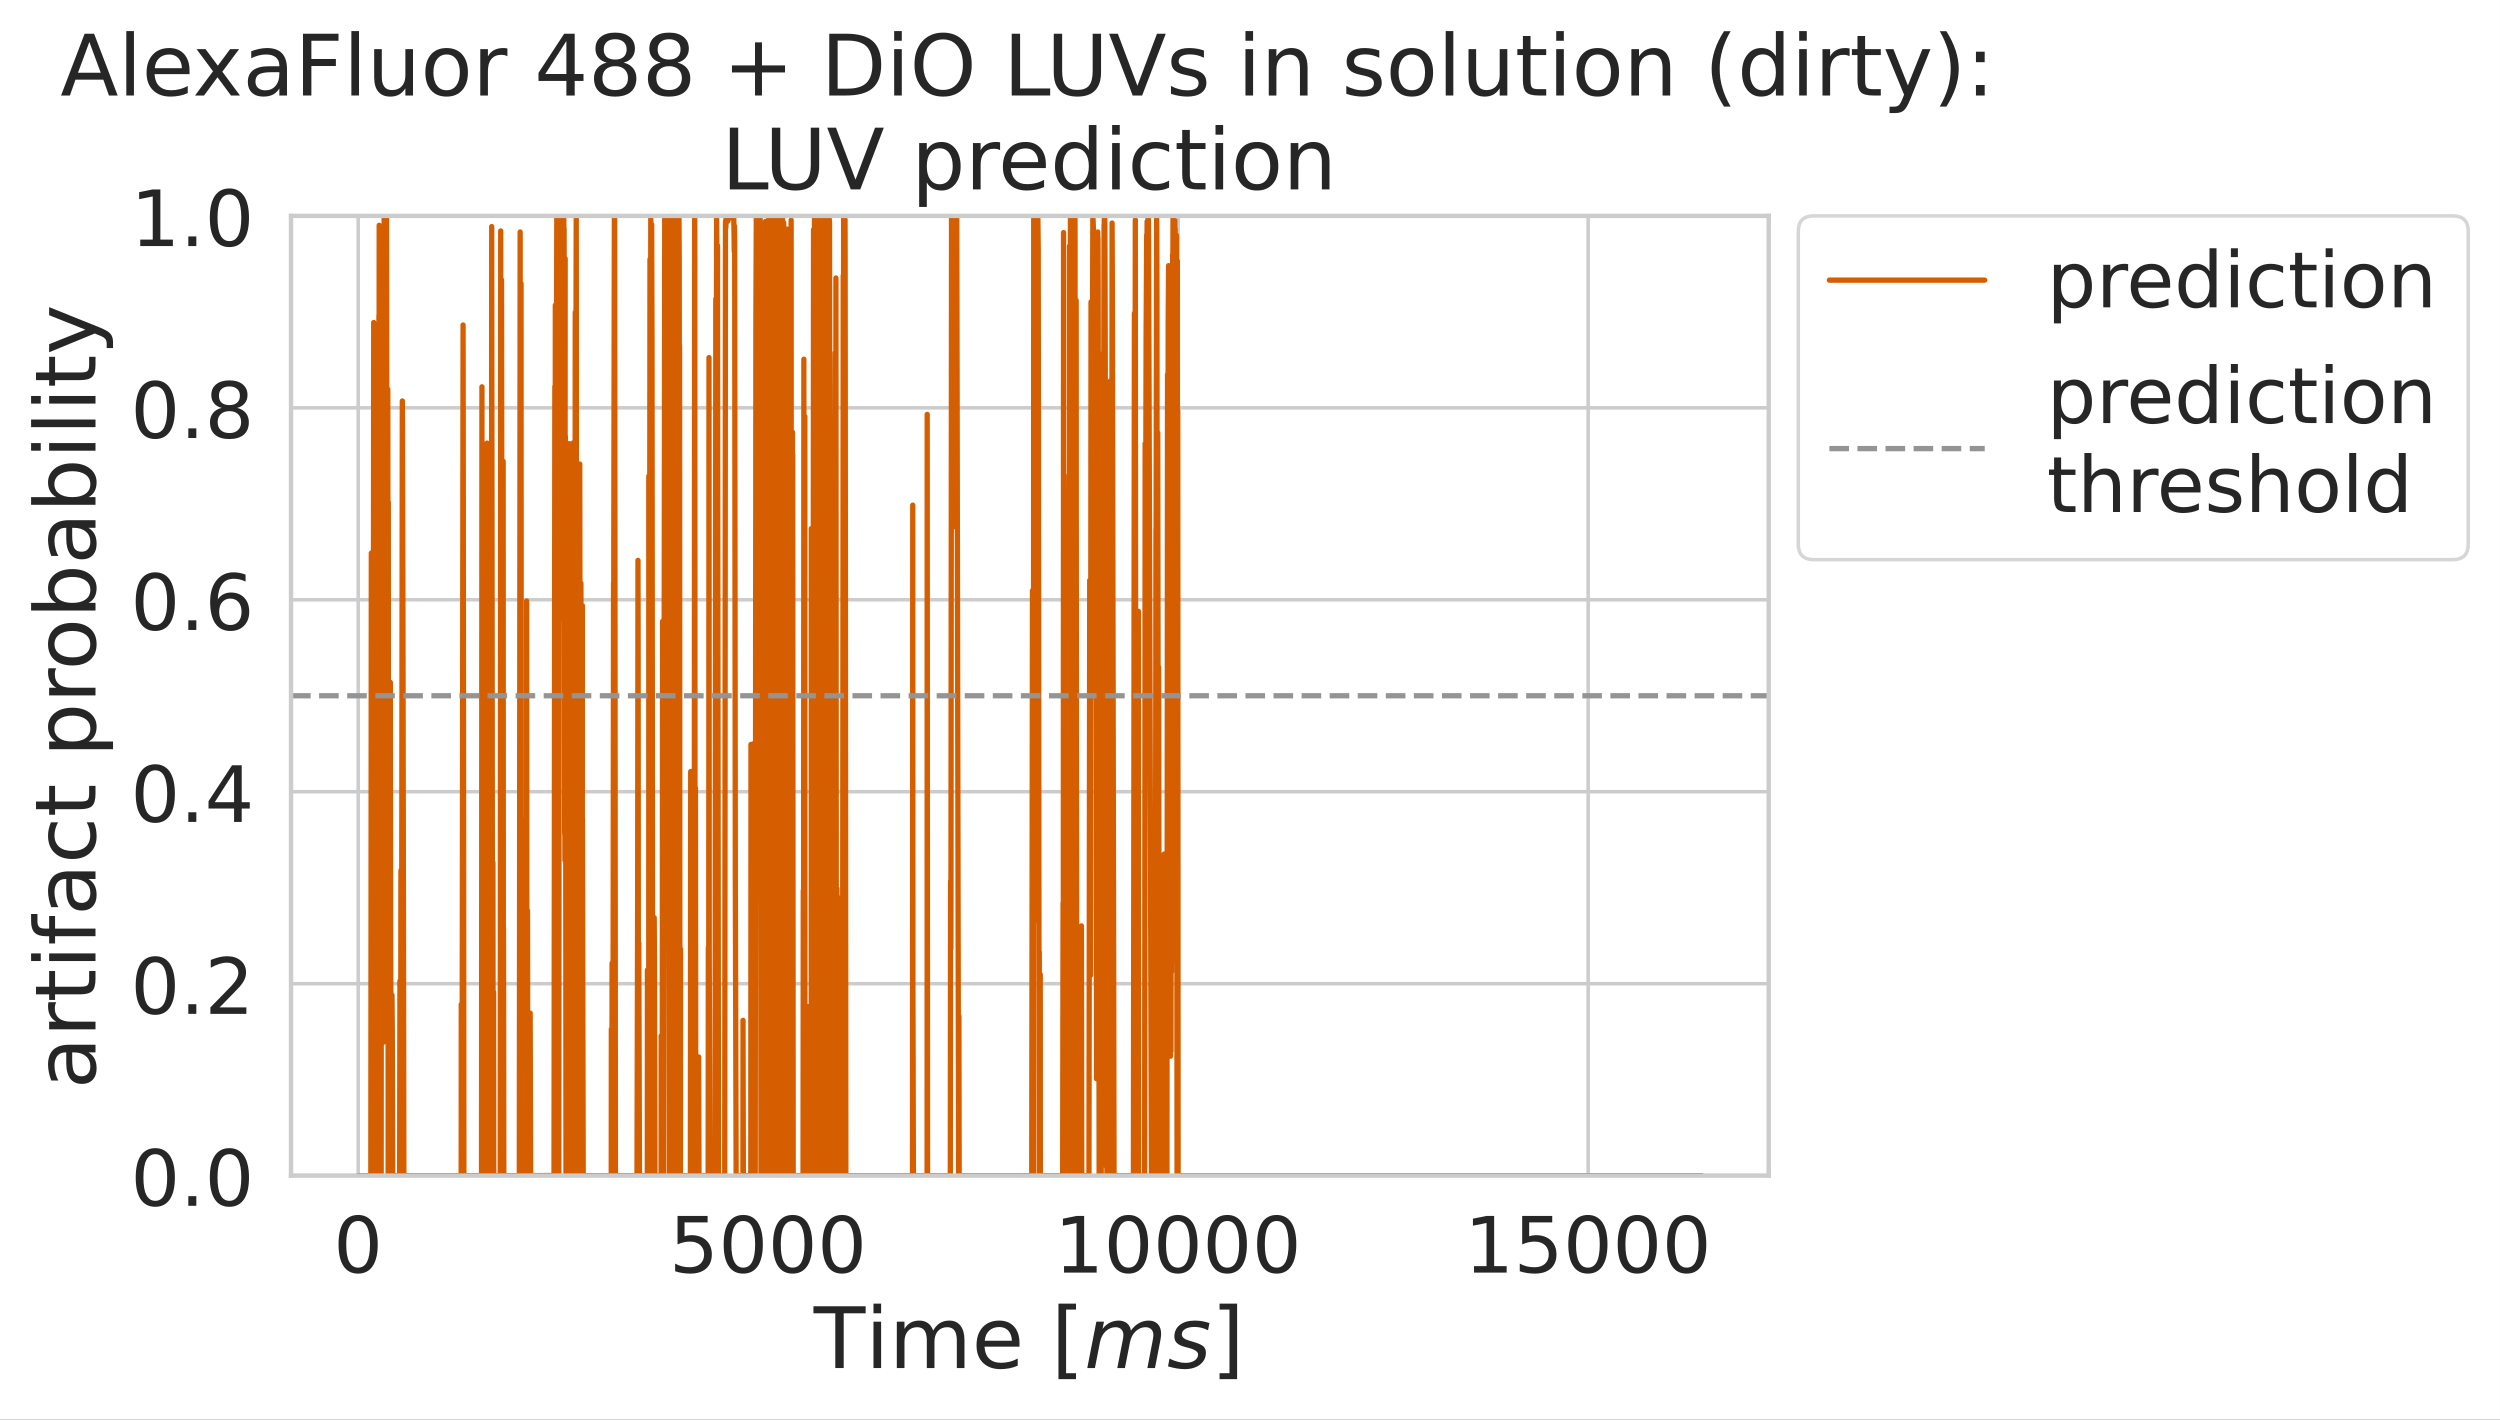 <?xml version="1.0" encoding="UTF-8"?>
<svg xmlns="http://www.w3.org/2000/svg" xmlns:xlink="http://www.w3.org/1999/xlink" width="566.415pt" height="321.668pt" viewBox="0 0 566.415 321.668" version="1.1">
<rect x="0" y="0" width="566.415" height="321.668" fill="#333333" stroke="none"/>
<defs>
<g>
<symbol overflow="visible" id="glyph0-0">
<path style="stroke:none;" d="M 5.598 -11.688 C 4.699 -11.688 4.031 -11.246 3.574 -10.367 C 3.113 -9.488 2.902 -8.168 2.902 -6.406 C 2.902 -4.645 3.113 -3.328 3.574 -2.445 C 4.031 -1.566 4.699 -1.125 5.598 -1.125 C 6.496 -1.125 7.164 -1.566 7.621 -2.445 C 8.062 -3.328 8.289 -4.645 8.289 -6.406 C 8.289 -8.168 8.062 -9.488 7.621 -10.367 C 7.164 -11.246 6.496 -11.688 5.598 -11.688 Z M 5.598 -13.059 C 7.023 -13.059 8.113 -12.477 8.887 -11.352 C 9.645 -10.207 10.031 -8.555 10.031 -6.406 C 10.031 -4.242 9.645 -2.586 8.887 -1.461 C 8.113 -0.336 7.023 0.23 5.578 0.23 C 4.137 0.23 3.043 -0.336 2.289 -1.461 C 1.531 -2.586 1.16 -4.242 1.16 -6.406 C 1.16 -8.555 1.531 -10.207 2.289 -11.352 C 3.043 -12.477 4.152 -13.059 5.598 -13.059 Z M 5.598 -13.059 "/>
</symbol>
<symbol overflow="visible" id="glyph0-1">
<path style="stroke:none;" d="M 1.902 -12.832 L 8.711 -12.832 L 8.711 -11.371 L 3.484 -11.371 L 3.484 -8.219 C 3.73 -8.309 3.996 -8.379 4.242 -8.414 C 4.488 -8.449 4.754 -8.484 5 -8.484 C 6.426 -8.484 7.551 -8.078 8.395 -7.305 C 9.238 -6.512 9.664 -5.457 9.664 -4.117 C 9.664 -2.727 9.223 -1.656 8.359 -0.898 C 7.496 -0.141 6.281 0.23 4.734 0.23 C 4.188 0.23 3.645 0.176 3.078 0.105 C 2.516 0.02 1.953 -0.105 1.355 -0.301 L 1.355 -2.043 C 1.867 -1.762 2.395 -1.547 2.957 -1.406 C 3.504 -1.266 4.082 -1.215 4.699 -1.215 C 5.684 -1.215 6.477 -1.461 7.059 -1.988 C 7.621 -2.516 7.922 -3.223 7.922 -4.117 C 7.922 -5 7.621 -5.703 7.059 -6.23 C 6.477 -6.758 5.684 -7.023 4.699 -7.023 C 4.242 -7.023 3.766 -6.969 3.309 -6.863 C 2.852 -6.758 2.375 -6.602 1.902 -6.391 Z M 1.902 -12.832 "/>
</symbol>
<symbol overflow="visible" id="glyph0-2">
<path style="stroke:none;" d="M 2.184 -1.461 L 5.016 -1.461 L 5.016 -11.246 L 1.938 -10.629 L 1.938 -12.215 L 5 -12.832 L 6.742 -12.832 L 6.742 -1.461 L 9.574 -1.461 L 9.574 0 L 2.184 0 Z M 2.184 -1.461 "/>
</symbol>
<symbol overflow="visible" id="glyph0-3">
<path style="stroke:none;" d="M 1.883 -2.184 L 3.695 -2.184 L 3.695 0 L 1.883 0 Z M 1.883 -2.184 "/>
</symbol>
<symbol overflow="visible" id="glyph0-4">
<path style="stroke:none;" d="M 3.379 -1.461 L 9.434 -1.461 L 9.434 0 L 1.285 0 L 1.285 -1.461 C 1.938 -2.129 2.832 -3.043 3.977 -4.207 C 5.105 -5.352 5.824 -6.09 6.125 -6.426 C 6.688 -7.039 7.074 -7.566 7.285 -8.008 C 7.496 -8.43 7.621 -8.871 7.621 -9.293 C 7.621 -9.961 7.375 -10.523 6.898 -10.945 C 6.426 -11.371 5.809 -11.598 5.035 -11.598 C 4.488 -11.598 3.906 -11.492 3.309 -11.316 C 2.711 -11.125 2.059 -10.84 1.371 -10.453 L 1.371 -12.215 C 2.078 -12.496 2.727 -12.707 3.328 -12.848 C 3.926 -12.988 4.488 -13.059 5 -13.059 C 6.32 -13.059 7.375 -12.727 8.168 -12.055 C 8.957 -11.387 9.363 -10.508 9.363 -9.398 C 9.363 -8.871 9.258 -8.359 9.062 -7.902 C 8.871 -7.426 8.52 -6.863 7.992 -6.23 C 7.848 -6.055 7.391 -5.578 6.617 -4.789 C 5.844 -3.996 4.77 -2.887 3.379 -1.461 Z M 3.379 -1.461 "/>
</symbol>
<symbol overflow="visible" id="glyph0-5">
<path style="stroke:none;" d="M 6.652 -11.316 L 2.27 -4.469 L 6.652 -4.469 Z M 6.195 -12.832 L 8.379 -12.832 L 8.379 -4.469 L 10.207 -4.469 L 10.207 -3.027 L 8.379 -3.027 L 8.379 0 L 6.652 0 L 6.652 -3.027 L 0.863 -3.027 L 0.863 -4.699 Z M 6.195 -12.832 "/>
</symbol>
<symbol overflow="visible" id="glyph0-6">
<path style="stroke:none;" d="M 5.809 -7.109 C 5.035 -7.109 4.418 -6.828 3.961 -6.301 C 3.504 -5.773 3.273 -5.035 3.273 -4.117 C 3.273 -3.188 3.504 -2.445 3.961 -1.918 C 4.418 -1.391 5.035 -1.125 5.809 -1.125 C 6.582 -1.125 7.199 -1.391 7.656 -1.918 C 8.113 -2.445 8.344 -3.188 8.344 -4.117 C 8.344 -5.035 8.113 -5.773 7.656 -6.301 C 7.199 -6.828 6.582 -7.109 5.809 -7.109 Z M 9.258 -12.547 L 9.258 -10.965 C 8.816 -11.176 8.379 -11.336 7.938 -11.441 C 7.48 -11.547 7.039 -11.598 6.617 -11.598 C 5.457 -11.598 4.574 -11.211 3.977 -10.438 C 3.379 -9.664 3.027 -8.484 2.957 -6.934 C 3.293 -7.426 3.715 -7.812 4.223 -8.078 C 4.734 -8.344 5.297 -8.484 5.914 -8.484 C 7.199 -8.484 8.219 -8.078 8.957 -7.305 C 9.699 -6.531 10.086 -5.457 10.086 -4.117 C 10.086 -2.797 9.68 -1.742 8.906 -0.949 C 8.133 -0.16 7.094 0.23 5.809 0.23 C 4.328 0.23 3.188 -0.336 2.41 -1.461 C 1.621 -2.586 1.23 -4.242 1.23 -6.406 C 1.23 -8.43 1.707 -10.051 2.676 -11.246 C 3.625 -12.441 4.93 -13.059 6.547 -13.059 C 6.969 -13.059 7.41 -13.008 7.867 -12.938 C 8.309 -12.848 8.766 -12.727 9.258 -12.547 Z M 9.258 -12.547 "/>
</symbol>
<symbol overflow="visible" id="glyph0-7">
<path style="stroke:none;" d="M 5.598 -6.09 C 4.77 -6.09 4.117 -5.859 3.645 -5.422 C 3.168 -4.98 2.938 -4.383 2.938 -3.609 C 2.938 -2.832 3.168 -2.219 3.645 -1.777 C 4.117 -1.336 4.77 -1.125 5.598 -1.125 C 6.406 -1.125 7.059 -1.336 7.531 -1.797 C 8.008 -2.234 8.254 -2.832 8.254 -3.609 C 8.254 -4.383 8.008 -4.98 7.551 -5.422 C 7.074 -5.859 6.426 -6.09 5.598 -6.09 Z M 3.855 -6.828 C 3.113 -7.004 2.535 -7.355 2.113 -7.867 C 1.691 -8.379 1.496 -8.992 1.496 -9.734 C 1.496 -10.754 1.848 -11.562 2.586 -12.16 C 3.309 -12.762 4.312 -13.059 5.598 -13.059 C 6.863 -13.059 7.867 -12.762 8.605 -12.16 C 9.328 -11.562 9.699 -10.754 9.699 -9.734 C 9.699 -8.992 9.488 -8.379 9.062 -7.867 C 8.641 -7.355 8.078 -7.004 7.34 -6.828 C 8.168 -6.637 8.816 -6.246 9.293 -5.684 C 9.75 -5.121 9.996 -4.418 9.996 -3.609 C 9.996 -2.359 9.609 -1.406 8.852 -0.758 C 8.078 -0.09 6.988 0.23 5.578 0.23 C 4.172 0.23 3.078 -0.09 2.324 -0.758 C 1.566 -1.406 1.195 -2.359 1.195 -3.609 C 1.195 -4.418 1.426 -5.121 1.902 -5.684 C 2.359 -6.246 3.008 -6.637 3.855 -6.828 Z M 3.223 -9.574 C 3.223 -8.906 3.414 -8.379 3.836 -8.008 C 4.258 -7.637 4.84 -7.461 5.598 -7.461 C 6.336 -7.461 6.918 -7.637 7.34 -8.008 C 7.762 -8.379 7.973 -8.906 7.973 -9.574 C 7.973 -10.242 7.762 -10.754 7.34 -11.125 C 6.918 -11.492 6.336 -11.688 5.598 -11.688 C 4.84 -11.688 4.258 -11.492 3.836 -11.125 C 3.414 -10.754 3.223 -10.242 3.223 -9.574 Z M 3.223 -9.574 "/>
</symbol>
<symbol overflow="visible" id="glyph0-8">
<path style="stroke:none;" d="M 3.188 -1.441 L 3.188 3.645 L 1.602 3.645 L 1.602 -9.629 L 3.188 -9.629 L 3.188 -8.168 C 3.504 -8.73 3.926 -9.152 4.434 -9.434 C 4.945 -9.715 5.562 -9.855 6.266 -9.855 C 7.426 -9.855 8.379 -9.379 9.117 -8.465 C 9.84 -7.531 10.207 -6.32 10.207 -4.805 C 10.207 -3.293 9.84 -2.059 9.117 -1.145 C 8.379 -0.23 7.426 0.23 6.266 0.23 C 5.562 0.23 4.945 0.09 4.434 -0.176 C 3.926 -0.441 3.504 -0.863 3.188 -1.441 Z M 8.57 -4.805 C 8.57 -5.965 8.324 -6.863 7.848 -7.531 C 7.355 -8.203 6.707 -8.535 5.879 -8.535 C 5.035 -8.535 4.383 -8.203 3.906 -7.531 C 3.414 -6.863 3.188 -5.965 3.188 -4.805 C 3.188 -3.645 3.414 -2.727 3.906 -2.059 C 4.383 -1.391 5.035 -1.074 5.879 -1.074 C 6.707 -1.074 7.355 -1.391 7.848 -2.059 C 8.324 -2.727 8.57 -3.645 8.57 -4.805 Z M 8.57 -4.805 "/>
</symbol>
<symbol overflow="visible" id="glyph0-9">
<path style="stroke:none;" d="M 7.234 -8.148 C 7.059 -8.254 6.863 -8.324 6.652 -8.379 C 6.441 -8.414 6.211 -8.449 5.965 -8.449 C 5.07 -8.449 4.383 -8.148 3.906 -7.566 C 3.414 -6.988 3.188 -6.16 3.188 -5.07 L 3.188 0 L 1.602 0 L 1.602 -9.629 L 3.188 -9.629 L 3.188 -8.133 C 3.504 -8.711 3.941 -9.152 4.469 -9.434 C 5 -9.715 5.648 -9.855 6.426 -9.855 C 6.531 -9.855 6.652 -9.84 6.793 -9.84 C 6.918 -9.82 7.059 -9.805 7.234 -9.77 Z M 7.234 -8.148 "/>
</symbol>
<symbol overflow="visible" id="glyph0-10">
<path style="stroke:none;" d="M 9.891 -5.211 L 9.891 -4.434 L 2.621 -4.434 C 2.691 -3.344 3.008 -2.5 3.609 -1.938 C 4.188 -1.371 5 -1.09 6.055 -1.09 C 6.652 -1.09 7.25 -1.16 7.812 -1.301 C 8.379 -1.441 8.957 -1.672 9.523 -1.988 L 9.523 -0.492 C 8.957 -0.246 8.379 -0.055 7.777 0.055 C 7.18 0.16 6.566 0.23 5.965 0.23 C 4.418 0.23 3.203 -0.211 2.305 -1.09 C 1.406 -1.973 0.969 -3.188 0.969 -4.719 C 0.969 -6.281 1.391 -7.531 2.234 -8.465 C 3.078 -9.379 4.242 -9.855 5.684 -9.855 C 6.988 -9.855 8.008 -9.434 8.766 -8.605 C 9.504 -7.762 9.891 -6.637 9.891 -5.211 Z M 8.309 -5.668 C 8.289 -6.531 8.043 -7.215 7.586 -7.742 C 7.109 -8.254 6.477 -8.52 5.703 -8.52 C 4.824 -8.52 4.117 -8.254 3.59 -7.762 C 3.062 -7.27 2.746 -6.566 2.676 -5.668 Z M 8.309 -5.668 "/>
</symbol>
<symbol overflow="visible" id="glyph0-11">
<path style="stroke:none;" d="M 7.992 -8.168 L 7.992 -13.375 L 9.574 -13.375 L 9.574 0 L 7.992 0 L 7.992 -1.441 C 7.656 -0.863 7.234 -0.441 6.723 -0.176 C 6.211 0.09 5.613 0.23 4.91 0.23 C 3.75 0.23 2.797 -0.23 2.059 -1.145 C 1.32 -2.059 0.969 -3.293 0.969 -4.805 C 0.969 -6.32 1.32 -7.531 2.059 -8.465 C 2.797 -9.379 3.75 -9.855 4.91 -9.855 C 5.613 -9.855 6.211 -9.715 6.723 -9.434 C 7.234 -9.152 7.656 -8.73 7.992 -8.168 Z M 2.605 -4.805 C 2.605 -3.645 2.832 -2.727 3.309 -2.059 C 3.785 -1.391 4.434 -1.074 5.281 -1.074 C 6.125 -1.074 6.777 -1.391 7.27 -2.059 C 7.742 -2.727 7.992 -3.645 7.992 -4.805 C 7.992 -5.965 7.742 -6.863 7.27 -7.531 C 6.777 -8.203 6.125 -8.535 5.281 -8.535 C 4.434 -8.535 3.785 -8.203 3.309 -7.531 C 2.832 -6.863 2.605 -5.965 2.605 -4.805 Z M 2.605 -4.805 "/>
</symbol>
<symbol overflow="visible" id="glyph0-12">
<path style="stroke:none;" d="M 1.656 -9.629 L 3.238 -9.629 L 3.238 0 L 1.656 0 Z M 1.656 -13.375 L 3.238 -13.375 L 3.238 -11.371 L 1.656 -11.371 Z M 1.656 -13.375 "/>
</symbol>
<symbol overflow="visible" id="glyph0-13">
<path style="stroke:none;" d="M 8.59 -9.258 L 8.59 -7.777 C 8.133 -8.027 7.691 -8.203 7.234 -8.324 C 6.777 -8.449 6.336 -8.52 5.879 -8.52 C 4.859 -8.52 4.047 -8.184 3.484 -7.531 C 2.922 -6.883 2.641 -5.965 2.641 -4.805 C 2.641 -3.625 2.922 -2.711 3.484 -2.059 C 4.047 -1.406 4.859 -1.09 5.879 -1.09 C 6.336 -1.09 6.777 -1.145 7.234 -1.266 C 7.691 -1.391 8.133 -1.586 8.59 -1.832 L 8.59 -0.371 C 8.133 -0.16 7.672 0 7.215 0.09 C 6.742 0.176 6.23 0.23 5.703 0.23 C 4.258 0.23 3.098 -0.211 2.254 -1.125 C 1.391 -2.023 0.969 -3.258 0.969 -4.805 C 0.969 -6.371 1.391 -7.602 2.254 -8.5 C 3.113 -9.398 4.293 -9.855 5.809 -9.855 C 6.301 -9.855 6.777 -9.805 7.234 -9.699 C 7.691 -9.594 8.148 -9.453 8.59 -9.258 Z M 8.59 -9.258 "/>
</symbol>
<symbol overflow="visible" id="glyph0-14">
<path style="stroke:none;" d="M 3.223 -12.355 L 3.223 -9.629 L 6.477 -9.629 L 6.477 -8.395 L 3.223 -8.395 L 3.223 -3.168 C 3.223 -2.375 3.328 -1.867 3.539 -1.656 C 3.75 -1.426 4.188 -1.32 4.859 -1.32 L 6.477 -1.32 L 6.477 0 L 4.859 0 C 3.625 0 2.781 -0.23 2.324 -0.688 C 1.867 -1.145 1.637 -1.973 1.637 -3.168 L 1.637 -8.395 L 0.477 -8.395 L 0.477 -9.629 L 1.637 -9.629 L 1.637 -12.355 Z M 3.223 -12.355 "/>
</symbol>
<symbol overflow="visible" id="glyph0-15">
<path style="stroke:none;" d="M 5.387 -8.52 C 4.539 -8.52 3.871 -8.184 3.379 -7.516 C 2.887 -6.848 2.641 -5.949 2.641 -4.805 C 2.641 -3.645 2.867 -2.746 3.363 -2.078 C 3.855 -1.406 4.523 -1.09 5.387 -1.09 C 6.23 -1.09 6.898 -1.406 7.391 -2.078 C 7.887 -2.746 8.133 -3.645 8.133 -4.805 C 8.133 -5.93 7.887 -6.848 7.391 -7.516 C 6.898 -8.184 6.23 -8.52 5.387 -8.52 Z M 5.387 -9.855 C 6.758 -9.855 7.832 -9.398 8.625 -8.52 C 9.398 -7.621 9.805 -6.391 9.805 -4.805 C 9.805 -3.223 9.398 -1.988 8.625 -1.109 C 7.832 -0.211 6.758 0.23 5.387 0.23 C 3.996 0.23 2.902 -0.211 2.129 -1.109 C 1.355 -1.988 0.969 -3.223 0.969 -4.805 C 0.969 -6.391 1.355 -7.621 2.129 -8.52 C 2.902 -9.398 3.996 -9.855 5.387 -9.855 Z M 5.387 -9.855 "/>
</symbol>
<symbol overflow="visible" id="glyph0-16">
<path style="stroke:none;" d="M 9.664 -5.809 L 9.664 0 L 8.078 0 L 8.078 -5.754 C 8.078 -6.672 7.887 -7.34 7.531 -7.797 C 7.18 -8.254 6.652 -8.484 5.949 -8.484 C 5.086 -8.484 4.418 -8.203 3.926 -7.656 C 3.434 -7.109 3.188 -6.371 3.188 -5.438 L 3.188 0 L 1.602 0 L 1.602 -9.629 L 3.188 -9.629 L 3.188 -8.133 C 3.555 -8.695 3.996 -9.133 4.523 -9.414 C 5.035 -9.699 5.633 -9.855 6.301 -9.855 C 7.391 -9.855 8.238 -9.504 8.801 -8.816 C 9.363 -8.133 9.664 -7.129 9.664 -5.809 Z M 9.664 -5.809 "/>
</symbol>
<symbol overflow="visible" id="glyph0-17">
<path style="stroke:none;" d="M 9.664 -5.809 L 9.664 0 L 8.078 0 L 8.078 -5.754 C 8.078 -6.672 7.887 -7.34 7.531 -7.797 C 7.18 -8.254 6.652 -8.484 5.949 -8.484 C 5.086 -8.484 4.418 -8.203 3.926 -7.656 C 3.434 -7.109 3.188 -6.371 3.188 -5.438 L 3.188 0 L 1.602 0 L 1.602 -13.375 L 3.188 -13.375 L 3.188 -8.133 C 3.555 -8.695 3.996 -9.133 4.523 -9.414 C 5.035 -9.699 5.633 -9.855 6.301 -9.855 C 7.391 -9.855 8.238 -9.504 8.801 -8.816 C 9.363 -8.133 9.664 -7.129 9.664 -5.809 Z M 9.664 -5.809 "/>
</symbol>
<symbol overflow="visible" id="glyph0-18">
<path style="stroke:none;" d="M 7.797 -9.344 L 7.797 -7.848 C 7.34 -8.062 6.883 -8.238 6.406 -8.359 C 5.914 -8.465 5.422 -8.535 4.91 -8.535 C 4.117 -8.535 3.52 -8.414 3.133 -8.168 C 2.746 -7.922 2.551 -7.566 2.551 -7.094 C 2.551 -6.723 2.691 -6.441 2.973 -6.23 C 3.258 -6.02 3.82 -5.809 4.664 -5.633 L 5.211 -5.508 C 6.336 -5.262 7.129 -4.91 7.602 -4.488 C 8.062 -4.047 8.309 -3.434 8.309 -2.656 C 8.309 -1.762 7.957 -1.055 7.25 -0.547 C 6.547 -0.02 5.562 0.23 4.328 0.23 C 3.801 0.23 3.273 0.176 2.711 0.09 C 2.148 0 1.566 -0.141 0.949 -0.352 L 0.949 -1.988 C 1.531 -1.672 2.113 -1.441 2.676 -1.301 C 3.238 -1.145 3.801 -1.074 4.363 -1.074 C 5.105 -1.074 5.684 -1.195 6.09 -1.441 C 6.477 -1.691 6.688 -2.059 6.688 -2.535 C 6.688 -2.957 6.531 -3.293 6.246 -3.52 C 5.965 -3.75 5.332 -3.977 4.348 -4.188 L 3.801 -4.312 C 2.816 -4.523 2.094 -4.84 1.672 -5.262 C 1.23 -5.684 1.02 -6.266 1.02 -7.023 C 1.02 -7.922 1.336 -8.625 1.973 -9.117 C 2.605 -9.609 3.52 -9.855 4.719 -9.855 C 5.297 -9.855 5.844 -9.805 6.371 -9.715 C 6.883 -9.629 7.355 -9.504 7.797 -9.344 Z M 7.797 -9.344 "/>
</symbol>
<symbol overflow="visible" id="glyph0-19">
<path style="stroke:none;" d="M 1.656 -13.375 L 3.238 -13.375 L 3.238 0 L 1.656 0 Z M 1.656 -13.375 "/>
</symbol>
<symbol overflow="visible" id="glyph1-0">
<path style="stroke:none;" d="M -0.039 -13.996 L 11.789 -13.996 L 11.789 -12.402 L 6.816 -12.402 L 6.816 0 L 4.914 0 L 4.914 -12.402 L -0.039 -12.402 Z M -0.039 -13.996 "/>
</symbol>
<symbol overflow="visible" id="glyph1-1">
<path style="stroke:none;" d="M 1.805 -10.504 L 3.531 -10.504 L 3.531 0 L 1.805 0 Z M 1.805 -14.594 L 3.531 -14.594 L 3.531 -12.402 L 1.805 -12.402 Z M 1.805 -14.594 "/>
</symbol>
<symbol overflow="visible" id="glyph1-2">
<path style="stroke:none;" d="M 9.984 -8.488 C 10.406 -9.254 10.926 -9.812 11.52 -10.195 C 12.113 -10.559 12.824 -10.754 13.652 -10.754 C 14.727 -10.754 15.57 -10.367 16.168 -9.602 C 16.762 -8.832 17.07 -7.738 17.07 -6.336 L 17.07 0 L 15.34 0 L 15.34 -6.277 C 15.34 -7.277 15.148 -8.027 14.805 -8.523 C 14.438 -9.004 13.902 -9.254 13.172 -9.254 C 12.27 -9.254 11.559 -8.945 11.039 -8.352 C 10.523 -7.758 10.273 -6.949 10.273 -5.934 L 10.273 0 L 8.543 0 L 8.543 -6.277 C 8.543 -7.277 8.352 -8.027 8.008 -8.523 C 7.641 -9.004 7.086 -9.254 6.355 -9.254 C 5.473 -9.254 4.762 -8.945 4.242 -8.352 C 3.727 -7.758 3.477 -6.949 3.477 -5.934 L 3.477 0 L 1.746 0 L 1.746 -10.504 L 3.477 -10.504 L 3.477 -8.871 C 3.859 -9.504 4.34 -9.984 4.895 -10.293 C 5.434 -10.598 6.086 -10.754 6.855 -10.754 C 7.621 -10.754 8.258 -10.559 8.793 -10.176 C 9.332 -9.793 9.715 -9.215 9.984 -8.488 Z M 9.984 -8.488 "/>
</symbol>
<symbol overflow="visible" id="glyph1-3">
<path style="stroke:none;" d="M 10.789 -5.684 L 10.789 -4.84 L 2.859 -4.84 C 2.938 -3.648 3.281 -2.727 3.938 -2.113 C 4.57 -1.496 5.453 -1.191 6.605 -1.191 C 7.258 -1.191 7.91 -1.266 8.523 -1.422 C 9.141 -1.574 9.773 -1.824 10.387 -2.168 L 10.387 -0.539 C 9.773 -0.27 9.141 -0.059 8.488 0.059 C 7.832 0.172 7.16 0.25 6.508 0.25 C 4.82 0.25 3.496 -0.23 2.516 -1.191 C 1.535 -2.152 1.055 -3.477 1.055 -5.145 C 1.055 -6.855 1.516 -8.219 2.438 -9.234 C 3.359 -10.234 4.629 -10.754 6.203 -10.754 C 7.621 -10.754 8.734 -10.293 9.562 -9.391 C 10.367 -8.469 10.789 -7.238 10.789 -5.684 Z M 9.062 -6.184 C 9.043 -7.125 8.773 -7.871 8.273 -8.449 C 7.758 -9.004 7.066 -9.293 6.223 -9.293 C 5.262 -9.293 4.492 -9.004 3.918 -8.469 C 3.34 -7.93 2.996 -7.16 2.918 -6.184 Z M 9.062 -6.184 "/>
</symbol>
<symbol overflow="visible" id="glyph1-4">
<path style="stroke:none;" d=""/>
</symbol>
<symbol overflow="visible" id="glyph1-5">
<path style="stroke:none;" d="M 1.652 -14.594 L 5.625 -14.594 L 5.625 -13.246 L 3.379 -13.246 L 3.379 1.172 L 5.625 1.172 L 5.625 2.516 L 1.652 2.516 Z M 1.652 -14.594 "/>
</symbol>
<symbol overflow="visible" id="glyph1-6">
<path style="stroke:none;" d="M 5.836 -14.594 L 5.836 2.516 L 1.863 2.516 L 1.863 1.172 L 4.109 1.172 L 4.109 -13.246 L 1.863 -13.246 L 1.863 -14.594 Z M 5.836 -14.594 "/>
</symbol>
<symbol overflow="visible" id="glyph1-7">
<path style="stroke:none;" d="M 6.566 -12.133 L 3.992 -5.164 L 9.141 -5.164 Z M 5.492 -13.996 L 7.641 -13.996 L 12.98 0 L 11 0 L 9.734 -3.59 L 3.418 -3.59 L 2.152 0 L 0.152 0 Z M 5.492 -13.996 "/>
</symbol>
<symbol overflow="visible" id="glyph1-8">
<path style="stroke:none;" d="M 1.805 -14.594 L 3.531 -14.594 L 3.531 0 L 1.805 0 Z M 1.805 -14.594 "/>
</symbol>
<symbol overflow="visible" id="glyph1-9">
<path style="stroke:none;" d="M 10.539 -10.504 L 6.738 -5.395 L 10.734 0 L 8.699 0 L 5.645 -4.129 L 2.594 0 L 0.559 0 L 4.629 -5.492 L 0.902 -10.504 L 2.938 -10.504 L 5.723 -6.758 L 8.504 -10.504 Z M 10.539 -10.504 "/>
</symbol>
<symbol overflow="visible" id="glyph1-10">
<path style="stroke:none;" d="M 6.586 -5.281 C 5.184 -5.281 4.223 -5.105 3.688 -4.801 C 3.148 -4.473 2.879 -3.938 2.879 -3.168 C 2.879 -2.555 3.07 -2.055 3.477 -1.707 C 3.879 -1.344 4.434 -1.172 5.125 -1.172 C 6.086 -1.172 6.855 -1.496 7.43 -2.188 C 8.008 -2.859 8.293 -3.762 8.293 -4.895 L 8.293 -5.281 Z M 10.023 -5.992 L 10.023 0 L 8.293 0 L 8.293 -1.594 C 7.891 -0.941 7.391 -0.48 6.816 -0.191 C 6.238 0.098 5.512 0.25 4.664 0.25 C 3.59 0.25 2.727 -0.039 2.094 -0.633 C 1.461 -1.23 1.152 -2.035 1.152 -3.055 C 1.152 -4.223 1.535 -5.105 2.344 -5.723 C 3.129 -6.316 4.301 -6.625 5.875 -6.625 L 8.293 -6.625 L 8.293 -6.797 C 8.293 -7.586 8.027 -8.199 7.508 -8.641 C 6.988 -9.062 6.258 -9.293 5.32 -9.293 C 4.703 -9.293 4.129 -9.215 3.551 -9.062 C 2.977 -8.91 2.438 -8.699 1.922 -8.43 L 1.922 -10.023 C 2.535 -10.254 3.148 -10.445 3.742 -10.559 C 4.34 -10.676 4.914 -10.754 5.492 -10.754 C 7.008 -10.754 8.141 -10.348 8.891 -9.562 C 9.637 -8.773 10.023 -7.586 10.023 -5.992 Z M 10.023 -5.992 "/>
</symbol>
<symbol overflow="visible" id="glyph1-11">
<path style="stroke:none;" d="M 1.883 -13.996 L 9.926 -13.996 L 9.926 -12.402 L 3.781 -12.402 L 3.781 -8.273 L 9.332 -8.273 L 9.332 -6.68 L 3.781 -6.68 L 3.781 0 L 1.883 0 Z M 1.883 -13.996 "/>
</symbol>
<symbol overflow="visible" id="glyph1-12">
<path style="stroke:none;" d="M 1.633 -4.148 L 1.633 -10.504 L 3.359 -10.504 L 3.359 -4.203 C 3.359 -3.207 3.551 -2.477 3.938 -1.977 C 4.32 -1.477 4.895 -1.23 5.684 -1.23 C 6.605 -1.23 7.355 -1.516 7.891 -2.113 C 8.43 -2.707 8.699 -3.512 8.699 -4.551 L 8.699 -10.504 L 10.426 -10.504 L 10.426 0 L 8.699 0 L 8.699 -1.613 C 8.273 -0.961 7.777 -0.5 7.238 -0.191 C 6.68 0.098 6.047 0.25 5.32 0.25 C 4.109 0.25 3.188 -0.113 2.574 -0.863 C 1.938 -1.594 1.633 -2.688 1.633 -4.148 Z M 5.973 -10.754 Z M 5.973 -10.754 "/>
</symbol>
<symbol overflow="visible" id="glyph1-13">
<path style="stroke:none;" d="M 5.875 -9.293 C 4.953 -9.293 4.223 -8.93 3.688 -8.199 C 3.148 -7.469 2.879 -6.488 2.879 -5.242 C 2.879 -3.973 3.129 -2.996 3.668 -2.266 C 4.203 -1.535 4.934 -1.191 5.875 -1.191 C 6.797 -1.191 7.527 -1.535 8.062 -2.266 C 8.602 -2.996 8.871 -3.973 8.871 -5.242 C 8.871 -6.469 8.602 -7.469 8.062 -8.199 C 7.527 -8.93 6.797 -9.293 5.875 -9.293 Z M 5.875 -10.754 C 7.371 -10.754 8.543 -10.254 9.406 -9.293 C 10.254 -8.312 10.695 -6.969 10.695 -5.242 C 10.695 -3.512 10.254 -2.168 9.406 -1.211 C 8.543 -0.23 7.371 0.25 5.875 0.25 C 4.359 0.25 3.168 -0.23 2.324 -1.211 C 1.477 -2.168 1.055 -3.512 1.055 -5.242 C 1.055 -6.969 1.477 -8.312 2.324 -9.293 C 3.168 -10.254 4.359 -10.754 5.875 -10.754 Z M 5.875 -10.754 "/>
</symbol>
<symbol overflow="visible" id="glyph1-14">
<path style="stroke:none;" d="M 7.891 -8.891 C 7.699 -9.004 7.488 -9.082 7.258 -9.141 C 7.027 -9.176 6.777 -9.215 6.508 -9.215 C 5.531 -9.215 4.781 -8.891 4.262 -8.258 C 3.727 -7.621 3.477 -6.719 3.477 -5.531 L 3.477 0 L 1.746 0 L 1.746 -10.504 L 3.477 -10.504 L 3.477 -8.871 C 3.82 -9.504 4.301 -9.984 4.875 -10.293 C 5.453 -10.598 6.164 -10.754 7.008 -10.754 C 7.125 -10.754 7.258 -10.734 7.41 -10.734 C 7.547 -10.715 7.699 -10.695 7.891 -10.656 Z M 7.891 -8.891 "/>
</symbol>
<symbol overflow="visible" id="glyph1-15">
<path style="stroke:none;" d="M 7.258 -12.344 L 2.477 -4.875 L 7.258 -4.875 Z M 6.758 -13.996 L 9.141 -13.996 L 9.141 -4.875 L 11.137 -4.875 L 11.137 -3.301 L 9.141 -3.301 L 9.141 0 L 7.258 0 L 7.258 -3.301 L 0.941 -3.301 L 0.941 -5.125 Z M 6.758 -13.996 "/>
</symbol>
<symbol overflow="visible" id="glyph1-16">
<path style="stroke:none;" d="M 6.105 -6.645 C 5.203 -6.645 4.492 -6.395 3.973 -5.914 C 3.457 -5.434 3.207 -4.781 3.207 -3.938 C 3.207 -3.09 3.457 -2.418 3.973 -1.938 C 4.492 -1.461 5.203 -1.23 6.105 -1.23 C 6.988 -1.23 7.699 -1.461 8.219 -1.957 C 8.734 -2.438 9.004 -3.09 9.004 -3.938 C 9.004 -4.781 8.734 -5.434 8.238 -5.914 C 7.719 -6.395 7.008 -6.645 6.105 -6.645 Z M 4.203 -7.449 C 3.398 -7.641 2.766 -8.027 2.305 -8.582 C 1.844 -9.141 1.633 -9.812 1.633 -10.617 C 1.633 -11.73 2.016 -12.613 2.824 -13.266 C 3.609 -13.922 4.703 -14.246 6.105 -14.246 C 7.488 -14.246 8.582 -13.922 9.391 -13.266 C 10.176 -12.613 10.578 -11.73 10.578 -10.617 C 10.578 -9.812 10.348 -9.141 9.887 -8.582 C 9.426 -8.027 8.812 -7.641 8.008 -7.449 C 8.91 -7.238 9.621 -6.816 10.137 -6.203 C 10.637 -5.586 10.906 -4.82 10.906 -3.938 C 10.906 -2.574 10.484 -1.535 9.656 -0.824 C 8.812 -0.098 7.621 0.25 6.086 0.25 C 4.551 0.25 3.359 -0.098 2.535 -0.824 C 1.707 -1.535 1.305 -2.574 1.305 -3.938 C 1.305 -4.82 1.555 -5.586 2.074 -6.203 C 2.574 -6.816 3.281 -7.238 4.203 -7.449 Z M 3.512 -10.445 C 3.512 -9.715 3.727 -9.141 4.188 -8.734 C 4.645 -8.332 5.281 -8.141 6.105 -8.141 C 6.91 -8.141 7.547 -8.332 8.008 -8.734 C 8.469 -9.141 8.699 -9.715 8.699 -10.445 C 8.699 -11.176 8.469 -11.73 8.008 -12.133 C 7.547 -12.539 6.91 -12.75 6.105 -12.75 C 5.281 -12.75 4.645 -12.539 4.188 -12.133 C 3.727 -11.73 3.512 -11.176 3.512 -10.445 Z M 3.512 -10.445 "/>
</symbol>
<symbol overflow="visible" id="glyph1-17">
<path style="stroke:none;" d="M 8.832 -12.039 L 8.832 -6.816 L 14.055 -6.816 L 14.055 -5.223 L 8.832 -5.223 L 8.832 0 L 7.258 0 L 7.258 -5.223 L 2.035 -5.223 L 2.035 -6.816 L 7.258 -6.816 L 7.258 -12.039 Z M 8.832 -12.039 "/>
</symbol>
<symbol overflow="visible" id="glyph1-18">
<path style="stroke:none;" d="M 3.781 -12.441 L 3.781 -1.555 L 6.066 -1.555 C 7.988 -1.555 9.406 -1.977 10.309 -2.859 C 11.195 -3.742 11.656 -5.125 11.656 -7.008 C 11.656 -8.891 11.195 -10.254 10.309 -11.137 C 9.406 -12 7.988 -12.441 6.066 -12.441 Z M 1.883 -13.996 L 5.777 -13.996 C 8.488 -13.996 10.484 -13.422 11.75 -12.309 C 13.02 -11.176 13.652 -9.406 13.652 -7.008 C 13.652 -4.59 13 -2.824 11.73 -1.691 C 10.465 -0.559 8.469 0 5.777 0 L 1.883 0 Z M 1.883 -13.996 "/>
</symbol>
<symbol overflow="visible" id="glyph1-19">
<path style="stroke:none;" d="M 7.566 -12.711 C 6.184 -12.711 5.09 -12.191 4.281 -11.176 C 3.477 -10.137 3.07 -8.754 3.07 -6.988 C 3.07 -5.223 3.477 -3.82 4.281 -2.805 C 5.09 -1.766 6.184 -1.266 7.566 -1.266 C 8.93 -1.266 10.023 -1.766 10.828 -2.805 C 11.637 -3.82 12.039 -5.223 12.039 -6.988 C 12.039 -8.754 11.637 -10.137 10.828 -11.176 C 10.023 -12.191 8.93 -12.711 7.566 -12.711 Z M 7.566 -14.246 C 9.523 -14.246 11.078 -13.574 12.27 -12.27 C 13.441 -10.965 14.035 -9.195 14.035 -6.988 C 14.035 -4.762 13.441 -3.016 12.27 -1.707 C 11.078 -0.402 9.523 0.25 7.566 0.25 C 5.586 0.25 4.012 -0.402 2.84 -1.707 C 1.652 -3.016 1.074 -4.762 1.074 -6.988 C 1.074 -9.195 1.652 -10.965 2.84 -12.27 C 4.012 -13.574 5.586 -14.246 7.566 -14.246 Z M 7.566 -14.246 "/>
</symbol>
<symbol overflow="visible" id="glyph1-20">
<path style="stroke:none;" d="M 1.883 -13.996 L 3.781 -13.996 L 3.781 -1.594 L 10.598 -1.594 L 10.598 0 L 1.883 0 Z M 1.883 -13.996 "/>
</symbol>
<symbol overflow="visible" id="glyph1-21">
<path style="stroke:none;" d="M 1.672 -13.996 L 3.57 -13.996 L 3.57 -5.492 C 3.57 -3.992 3.84 -2.898 4.379 -2.246 C 4.914 -1.594 5.797 -1.266 7.027 -1.266 C 8.238 -1.266 9.121 -1.594 9.656 -2.246 C 10.195 -2.898 10.484 -3.992 10.484 -5.492 L 10.484 -13.996 L 12.383 -13.996 L 12.383 -5.262 C 12.383 -3.418 11.922 -2.055 11.02 -1.133 C 10.117 -0.211 8.793 0.25 7.027 0.25 C 5.262 0.25 3.918 -0.211 3.016 -1.133 C 2.113 -2.055 1.672 -3.418 1.672 -5.262 Z M 1.672 -13.996 "/>
</symbol>
<symbol overflow="visible" id="glyph1-22">
<path style="stroke:none;" d="M 5.492 0 L 0.152 -13.996 L 2.133 -13.996 L 6.566 -2.207 L 11 -13.996 L 12.98 -13.996 L 7.641 0 Z M 5.492 0 "/>
</symbol>
<symbol overflow="visible" id="glyph1-23">
<path style="stroke:none;" d="M 8.504 -10.195 L 8.504 -8.562 C 8.008 -8.793 7.508 -8.984 6.988 -9.121 C 6.453 -9.234 5.914 -9.312 5.355 -9.312 C 4.492 -9.312 3.84 -9.176 3.418 -8.91 C 2.996 -8.641 2.785 -8.258 2.785 -7.738 C 2.785 -7.336 2.938 -7.027 3.246 -6.797 C 3.551 -6.566 4.168 -6.336 5.09 -6.145 L 5.684 -6.008 C 6.91 -5.742 7.777 -5.355 8.293 -4.895 C 8.793 -4.414 9.062 -3.742 9.062 -2.898 C 9.062 -1.922 8.68 -1.152 7.91 -0.594 C 7.141 -0.02 6.066 0.25 4.723 0.25 C 4.148 0.25 3.57 0.191 2.957 0.098 C 2.344 0 1.707 -0.152 1.035 -0.383 L 1.035 -2.168 C 1.672 -1.824 2.305 -1.574 2.918 -1.422 C 3.531 -1.246 4.148 -1.172 4.762 -1.172 C 5.566 -1.172 6.203 -1.305 6.645 -1.574 C 7.066 -1.844 7.297 -2.246 7.297 -2.766 C 7.297 -3.227 7.125 -3.59 6.816 -3.84 C 6.508 -4.09 5.816 -4.34 4.742 -4.57 L 4.148 -4.703 C 3.07 -4.934 2.285 -5.281 1.824 -5.742 C 1.344 -6.203 1.113 -6.836 1.113 -7.66 C 1.113 -8.641 1.461 -9.406 2.152 -9.945 C 2.84 -10.484 3.84 -10.754 5.145 -10.754 C 5.777 -10.754 6.375 -10.695 6.949 -10.598 C 7.508 -10.504 8.027 -10.367 8.504 -10.195 Z M 8.504 -10.195 "/>
</symbol>
<symbol overflow="visible" id="glyph1-24">
<path style="stroke:none;" d="M 10.539 -6.336 L 10.539 0 L 8.812 0 L 8.812 -6.277 C 8.812 -7.277 8.602 -8.008 8.219 -8.504 C 7.832 -9.004 7.258 -9.254 6.488 -9.254 C 5.547 -9.254 4.82 -8.945 4.281 -8.352 C 3.742 -7.758 3.477 -6.949 3.477 -5.934 L 3.477 0 L 1.746 0 L 1.746 -10.504 L 3.477 -10.504 L 3.477 -8.871 C 3.879 -9.484 4.359 -9.965 4.934 -10.273 C 5.492 -10.578 6.145 -10.754 6.875 -10.754 C 8.062 -10.754 8.984 -10.367 9.602 -9.621 C 10.215 -8.871 10.539 -7.777 10.539 -6.336 Z M 10.539 -6.336 "/>
</symbol>
<symbol overflow="visible" id="glyph1-25">
<path style="stroke:none;" d="M 3.512 -13.477 L 3.512 -10.504 L 7.066 -10.504 L 7.066 -9.16 L 3.512 -9.16 L 3.512 -3.457 C 3.512 -2.594 3.629 -2.035 3.859 -1.805 C 4.09 -1.555 4.57 -1.441 5.301 -1.441 L 7.066 -1.441 L 7.066 0 L 5.301 0 C 3.957 0 3.035 -0.25 2.535 -0.75 C 2.035 -1.246 1.785 -2.152 1.785 -3.457 L 1.785 -9.16 L 0.52 -9.16 L 0.52 -10.504 L 1.785 -10.504 L 1.785 -13.477 Z M 3.512 -13.477 "/>
</symbol>
<symbol overflow="visible" id="glyph1-26">
<path style="stroke:none;" d="M 5.953 -14.574 C 5.105 -13.113 4.492 -11.691 4.09 -10.293 C 3.668 -8.891 3.477 -7.469 3.477 -6.027 C 3.477 -4.57 3.668 -3.148 4.09 -1.746 C 4.492 -0.328 5.105 1.074 5.953 2.516 L 4.453 2.516 C 3.512 1.035 2.805 -0.383 2.344 -1.805 C 1.883 -3.227 1.652 -4.629 1.652 -6.027 C 1.652 -7.41 1.883 -8.812 2.344 -10.234 C 2.805 -11.656 3.496 -13.094 4.453 -14.574 Z M 5.953 -14.574 "/>
</symbol>
<symbol overflow="visible" id="glyph1-27">
<path style="stroke:none;" d="M 8.719 -8.91 L 8.719 -14.594 L 10.445 -14.594 L 10.445 0 L 8.719 0 L 8.719 -1.574 C 8.352 -0.941 7.891 -0.48 7.336 -0.191 C 6.777 0.098 6.125 0.25 5.355 0.25 C 4.09 0.25 3.055 -0.25 2.246 -1.246 C 1.441 -2.246 1.055 -3.59 1.055 -5.242 C 1.055 -6.895 1.441 -8.219 2.246 -9.234 C 3.055 -10.234 4.09 -10.754 5.355 -10.754 C 6.125 -10.754 6.777 -10.598 7.336 -10.293 C 7.891 -9.984 8.352 -9.523 8.719 -8.91 Z M 2.84 -5.242 C 2.84 -3.973 3.09 -2.977 3.609 -2.246 C 4.129 -1.516 4.84 -1.172 5.762 -1.172 C 6.68 -1.172 7.391 -1.516 7.93 -2.246 C 8.449 -2.977 8.719 -3.973 8.719 -5.242 C 8.719 -6.508 8.449 -7.488 7.93 -8.219 C 7.391 -8.945 6.68 -9.312 5.762 -9.312 C 4.84 -9.312 4.129 -8.945 3.609 -8.219 C 3.09 -7.488 2.84 -6.508 2.84 -5.242 Z M 2.84 -5.242 "/>
</symbol>
<symbol overflow="visible" id="glyph1-28">
<path style="stroke:none;" d="M 6.184 0.961 C 5.684 2.188 5.203 3.016 4.742 3.398 C 4.281 3.781 3.668 3.973 2.898 3.973 L 1.516 3.973 L 1.516 2.535 L 2.535 2.535 C 2.996 2.535 3.359 2.418 3.629 2.188 C 3.898 1.957 4.188 1.441 4.512 0.594 L 4.82 -0.172 L 0.574 -10.504 L 2.398 -10.504 L 5.684 -2.285 L 8.965 -10.504 L 10.789 -10.504 Z M 6.184 0.961 "/>
</symbol>
<symbol overflow="visible" id="glyph1-29">
<path style="stroke:none;" d="M 1.535 -14.574 L 3.035 -14.574 C 3.957 -13.094 4.664 -11.656 5.125 -10.234 C 5.586 -8.812 5.836 -7.41 5.836 -6.027 C 5.836 -4.629 5.586 -3.227 5.125 -1.805 C 4.664 -0.383 3.957 1.035 3.035 2.516 L 1.535 2.516 C 2.363 1.074 2.977 -0.328 3.398 -1.746 C 3.801 -3.148 4.012 -4.57 4.012 -6.027 C 4.012 -7.469 3.801 -8.891 3.398 -10.293 C 2.977 -11.691 2.363 -13.113 1.535 -14.574 Z M 1.535 -14.574 "/>
</symbol>
<symbol overflow="visible" id="glyph1-30">
<path style="stroke:none;" d="M 2.246 -2.379 L 4.223 -2.379 L 4.223 0 L 2.246 0 Z M 2.246 -9.926 L 4.223 -9.926 L 4.223 -7.547 L 2.246 -7.547 Z M 2.246 -9.926 "/>
</symbol>
<symbol overflow="visible" id="glyph1-31">
<path style="stroke:none;" d="M 3.477 -1.574 L 3.477 3.973 L 1.746 3.973 L 1.746 -10.504 L 3.477 -10.504 L 3.477 -8.91 C 3.82 -9.523 4.281 -9.984 4.84 -10.293 C 5.395 -10.598 6.066 -10.754 6.836 -10.754 C 8.102 -10.754 9.141 -10.234 9.945 -9.234 C 10.734 -8.219 11.137 -6.895 11.137 -5.242 C 11.137 -3.59 10.734 -2.246 9.945 -1.246 C 9.141 -0.25 8.102 0.25 6.836 0.25 C 6.066 0.25 5.395 0.098 4.84 -0.191 C 4.281 -0.48 3.82 -0.941 3.477 -1.574 Z M 9.352 -5.242 C 9.352 -6.508 9.082 -7.488 8.562 -8.219 C 8.027 -8.945 7.316 -9.312 6.414 -9.312 C 5.492 -9.312 4.781 -8.945 4.262 -8.219 C 3.727 -7.488 3.477 -6.508 3.477 -5.242 C 3.477 -3.973 3.727 -2.977 4.262 -2.246 C 4.781 -1.516 5.492 -1.172 6.414 -1.172 C 7.316 -1.172 8.027 -1.516 8.562 -2.246 C 9.082 -2.977 9.352 -3.973 9.352 -5.242 Z M 9.352 -5.242 "/>
</symbol>
<symbol overflow="visible" id="glyph1-32">
<path style="stroke:none;" d="M 9.371 -10.098 L 9.371 -8.488 C 8.871 -8.754 8.391 -8.945 7.891 -9.082 C 7.391 -9.215 6.91 -9.293 6.414 -9.293 C 5.301 -9.293 4.414 -8.93 3.801 -8.219 C 3.188 -7.508 2.879 -6.508 2.879 -5.242 C 2.879 -3.957 3.188 -2.957 3.801 -2.246 C 4.414 -1.535 5.301 -1.191 6.414 -1.191 C 6.91 -1.191 7.391 -1.246 7.891 -1.383 C 8.391 -1.516 8.871 -1.727 9.371 -1.996 L 9.371 -0.402 C 8.871 -0.172 8.371 0 7.871 0.098 C 7.355 0.191 6.797 0.25 6.223 0.25 C 4.645 0.25 3.379 -0.23 2.457 -1.23 C 1.516 -2.207 1.055 -3.551 1.055 -5.242 C 1.055 -6.949 1.516 -8.293 2.457 -9.273 C 3.398 -10.254 4.684 -10.754 6.336 -10.754 C 6.875 -10.754 7.391 -10.695 7.891 -10.578 C 8.391 -10.465 8.891 -10.309 9.371 -10.098 Z M 9.371 -10.098 "/>
</symbol>
<symbol overflow="visible" id="glyph2-0">
<path style="stroke:none;" d="M 17.242 -6.336 L 16.012 0 L 14.285 0 L 15.496 -6.277 C 15.531 -6.547 15.57 -6.777 15.609 -6.969 C 15.629 -7.16 15.648 -7.316 15.648 -7.469 C 15.648 -8.027 15.477 -8.469 15.168 -8.773 C 14.859 -9.082 14.418 -9.254 13.863 -9.254 C 13.02 -9.254 12.27 -8.93 11.617 -8.312 C 10.965 -7.68 10.539 -6.855 10.348 -5.855 L 9.195 0 L 7.469 0 L 8.699 -6.277 C 8.734 -6.508 8.773 -6.719 8.812 -6.91 C 8.832 -7.105 8.852 -7.297 8.852 -7.449 C 8.852 -8.027 8.68 -8.469 8.371 -8.773 C 8.062 -9.082 7.621 -9.254 7.086 -9.254 C 6.238 -9.254 5.473 -8.93 4.82 -8.312 C 4.168 -7.68 3.742 -6.855 3.551 -5.855 L 2.398 0 L 0.672 0 L 2.727 -10.504 L 4.453 -10.504 L 4.129 -8.871 C 4.59 -9.484 5.125 -9.945 5.762 -10.273 C 6.395 -10.578 7.066 -10.754 7.797 -10.754 C 8.543 -10.754 9.16 -10.539 9.656 -10.156 C 10.156 -9.754 10.445 -9.195 10.559 -8.488 C 11.078 -9.215 11.691 -9.793 12.383 -10.176 C 13.074 -10.559 13.805 -10.754 14.574 -10.754 C 15.457 -10.754 16.148 -10.484 16.645 -9.965 C 17.145 -9.445 17.395 -8.719 17.395 -7.777 C 17.395 -7.566 17.375 -7.336 17.355 -7.086 C 17.32 -6.836 17.281 -6.586 17.242 -6.336 Z M 17.242 -6.336 "/>
</symbol>
<symbol overflow="visible" id="glyph2-1">
<path style="stroke:none;" d="M 9.602 -10.195 L 9.273 -8.562 C 8.812 -8.793 8.312 -8.984 7.812 -9.121 C 7.316 -9.234 6.797 -9.312 6.258 -9.312 C 5.336 -9.312 4.629 -9.16 4.109 -8.852 C 3.59 -8.543 3.34 -8.121 3.34 -7.586 C 3.34 -6.969 3.938 -6.488 5.164 -6.164 C 5.242 -6.125 5.32 -6.105 5.355 -6.105 L 5.914 -5.934 C 7.066 -5.605 7.832 -5.262 8.219 -4.914 C 8.602 -4.57 8.793 -4.09 8.793 -3.496 C 8.793 -2.379 8.352 -1.477 7.469 -0.789 C 6.586 -0.098 5.414 0.25 3.992 0.25 C 3.438 0.25 2.859 0.191 2.246 0.098 C 1.633 0 0.941 -0.152 0.211 -0.383 L 0.559 -2.168 C 1.172 -1.824 1.805 -1.574 2.418 -1.422 C 3.035 -1.246 3.609 -1.172 4.188 -1.172 C 5.031 -1.172 5.703 -1.344 6.238 -1.707 C 6.758 -2.074 7.027 -2.535 7.027 -3.09 C 7.027 -3.688 6.336 -4.168 4.953 -4.551 L 4.781 -4.59 L 4.188 -4.742 C 3.301 -4.973 2.648 -5.262 2.246 -5.645 C 1.844 -6.027 1.652 -6.508 1.652 -7.105 C 1.652 -8.219 2.055 -9.121 2.898 -9.773 C 3.742 -10.426 4.875 -10.754 6.336 -10.754 C 6.91 -10.754 7.469 -10.695 8.008 -10.598 C 8.543 -10.504 9.062 -10.367 9.602 -10.195 Z M 9.602 -10.195 "/>
</symbol>
<symbol overflow="visible" id="glyph3-0">
<path style="stroke:none;" d="M -5.281 -6.586 C -5.281 -5.184 -5.105 -4.223 -4.801 -3.688 C -4.473 -3.148 -3.938 -2.879 -3.168 -2.879 C -2.555 -2.879 -2.055 -3.07 -1.707 -3.477 C -1.344 -3.879 -1.172 -4.434 -1.172 -5.125 C -1.172 -6.086 -1.496 -6.855 -2.188 -7.43 C -2.859 -8.008 -3.762 -8.293 -4.895 -8.293 L -5.281 -8.293 Z M -5.992 -10.023 L 0 -10.023 L 0 -8.293 L -1.594 -8.293 C -0.941 -7.891 -0.48 -7.391 -0.191 -6.816 C 0.098 -6.238 0.25 -5.512 0.25 -4.664 C 0.25 -3.59 -0.039 -2.727 -0.633 -2.094 C -1.23 -1.461 -2.035 -1.152 -3.055 -1.152 C -4.223 -1.152 -5.105 -1.535 -5.723 -2.344 C -6.316 -3.129 -6.625 -4.301 -6.625 -5.875 L -6.625 -8.293 L -6.797 -8.293 C -7.586 -8.293 -8.199 -8.027 -8.641 -7.508 C -9.062 -6.988 -9.293 -6.258 -9.293 -5.32 C -9.293 -4.703 -9.215 -4.129 -9.062 -3.551 C -8.91 -2.977 -8.699 -2.438 -8.43 -1.922 L -10.023 -1.922 C -10.254 -2.535 -10.445 -3.148 -10.559 -3.742 C -10.676 -4.34 -10.754 -4.914 -10.754 -5.492 C -10.754 -7.008 -10.348 -8.141 -9.562 -8.891 C -8.773 -9.637 -7.586 -10.023 -5.992 -10.023 Z M -5.992 -10.023 "/>
</symbol>
<symbol overflow="visible" id="glyph3-1">
<path style="stroke:none;" d="M -8.891 -7.891 C -9.004 -7.699 -9.082 -7.488 -9.141 -7.258 C -9.176 -7.027 -9.215 -6.777 -9.215 -6.508 C -9.215 -5.531 -8.891 -4.781 -8.258 -4.262 C -7.621 -3.727 -6.719 -3.477 -5.531 -3.477 L 0 -3.477 L 0 -1.746 L -10.504 -1.746 L -10.504 -3.477 L -8.871 -3.477 C -9.504 -3.82 -9.984 -4.301 -10.293 -4.875 C -10.598 -5.453 -10.754 -6.164 -10.754 -7.008 C -10.754 -7.125 -10.734 -7.258 -10.734 -7.41 C -10.715 -7.547 -10.695 -7.699 -10.656 -7.891 Z M -8.891 -7.891 "/>
</symbol>
<symbol overflow="visible" id="glyph3-2">
<path style="stroke:none;" d="M -13.477 -3.512 L -10.504 -3.512 L -10.504 -7.066 L -9.16 -7.066 L -9.16 -3.512 L -3.457 -3.512 C -2.594 -3.512 -2.035 -3.629 -1.805 -3.859 C -1.555 -4.09 -1.441 -4.57 -1.441 -5.301 L -1.441 -7.066 L 0 -7.066 L 0 -5.301 C 0 -3.957 -0.25 -3.035 -0.75 -2.535 C -1.246 -2.035 -2.152 -1.785 -3.457 -1.785 L -9.16 -1.785 L -9.16 -0.52 L -10.504 -0.52 L -10.504 -1.785 L -13.477 -1.785 Z M -13.477 -3.512 "/>
</symbol>
<symbol overflow="visible" id="glyph3-3">
<path style="stroke:none;" d="M -10.504 -1.805 L -10.504 -3.531 L 0 -3.531 L 0 -1.805 Z M -14.594 -1.805 L -14.594 -3.531 L -12.402 -3.531 L -12.402 -1.805 Z M -14.594 -1.805 "/>
</symbol>
<symbol overflow="visible" id="glyph3-4">
<path style="stroke:none;" d="M -14.594 -7.125 L -13.152 -7.125 L -13.152 -5.473 C -13.152 -4.859 -13.02 -4.414 -12.77 -4.188 C -12.52 -3.938 -12.078 -3.82 -11.426 -3.82 L -10.504 -3.82 L -10.504 -6.664 L -9.16 -6.664 L -9.16 -3.82 L 0 -3.82 L 0 -2.094 L -9.16 -2.094 L -9.16 -0.441 L -10.504 -0.441 L -10.504 -2.094 L -11.23 -2.094 C -12.383 -2.094 -13.246 -2.363 -13.785 -2.898 C -14.324 -3.438 -14.594 -4.301 -14.594 -5.492 Z M -14.594 -7.125 "/>
</symbol>
<symbol overflow="visible" id="glyph3-5">
<path style="stroke:none;" d="M -10.098 -9.371 L -8.488 -9.371 C -8.754 -8.871 -8.945 -8.391 -9.082 -7.891 C -9.215 -7.391 -9.293 -6.91 -9.293 -6.414 C -9.293 -5.301 -8.93 -4.414 -8.219 -3.801 C -7.508 -3.188 -6.508 -2.879 -5.242 -2.879 C -3.957 -2.879 -2.957 -3.188 -2.246 -3.801 C -1.535 -4.414 -1.191 -5.301 -1.191 -6.414 C -1.191 -6.91 -1.246 -7.391 -1.383 -7.891 C -1.516 -8.391 -1.727 -8.871 -1.996 -9.371 L -0.402 -9.371 C -0.172 -8.871 0 -8.371 0.098 -7.871 C 0.191 -7.355 0.25 -6.797 0.25 -6.223 C 0.25 -4.645 -0.23 -3.379 -1.23 -2.457 C -2.207 -1.516 -3.551 -1.055 -5.242 -1.055 C -6.949 -1.055 -8.293 -1.516 -9.273 -2.457 C -10.254 -3.398 -10.754 -4.684 -10.754 -6.336 C -10.754 -6.875 -10.695 -7.391 -10.578 -7.891 C -10.465 -8.391 -10.309 -8.891 -10.098 -9.371 Z M -10.098 -9.371 "/>
</symbol>
<symbol overflow="visible" id="glyph3-6">
<path style="stroke:none;" d=""/>
</symbol>
<symbol overflow="visible" id="glyph3-7">
<path style="stroke:none;" d="M -1.574 -3.477 L 3.973 -3.477 L 3.973 -1.746 L -10.504 -1.746 L -10.504 -3.477 L -8.91 -3.477 C -9.523 -3.82 -9.984 -4.281 -10.293 -4.84 C -10.598 -5.395 -10.754 -6.066 -10.754 -6.836 C -10.754 -8.102 -10.234 -9.141 -9.234 -9.945 C -8.219 -10.734 -6.895 -11.137 -5.242 -11.137 C -3.59 -11.137 -2.246 -10.734 -1.246 -9.945 C -0.25 -9.141 0.25 -8.102 0.25 -6.836 C 0.25 -6.066 0.098 -5.395 -0.191 -4.84 C -0.48 -4.281 -0.941 -3.82 -1.574 -3.477 Z M -5.242 -9.352 C -6.508 -9.352 -7.488 -9.082 -8.219 -8.562 C -8.945 -8.027 -9.312 -7.316 -9.312 -6.414 C -9.312 -5.492 -8.945 -4.781 -8.219 -4.262 C -7.488 -3.727 -6.508 -3.477 -5.242 -3.477 C -3.973 -3.477 -2.977 -3.727 -2.246 -4.262 C -1.516 -4.781 -1.172 -5.492 -1.172 -6.414 C -1.172 -7.316 -1.516 -8.027 -2.246 -8.562 C -2.977 -9.082 -3.973 -9.352 -5.242 -9.352 Z M -5.242 -9.352 "/>
</symbol>
<symbol overflow="visible" id="glyph3-8">
<path style="stroke:none;" d="M -9.293 -5.875 C -9.293 -4.953 -8.93 -4.223 -8.199 -3.688 C -7.469 -3.148 -6.488 -2.879 -5.242 -2.879 C -3.973 -2.879 -2.996 -3.129 -2.266 -3.668 C -1.535 -4.203 -1.191 -4.934 -1.191 -5.875 C -1.191 -6.797 -1.535 -7.527 -2.266 -8.062 C -2.996 -8.602 -3.973 -8.871 -5.242 -8.871 C -6.469 -8.871 -7.469 -8.602 -8.199 -8.062 C -8.93 -7.527 -9.293 -6.797 -9.293 -5.875 Z M -10.754 -5.875 C -10.754 -7.371 -10.254 -8.543 -9.293 -9.406 C -8.312 -10.254 -6.969 -10.695 -5.242 -10.695 C -3.512 -10.695 -2.168 -10.254 -1.211 -9.406 C -0.23 -8.543 0.25 -7.371 0.25 -5.875 C 0.25 -4.359 -0.23 -3.168 -1.211 -2.324 C -2.168 -1.477 -3.512 -1.055 -5.242 -1.055 C -6.969 -1.055 -8.312 -1.477 -9.293 -2.324 C -10.254 -3.168 -10.754 -4.359 -10.754 -5.875 Z M -10.754 -5.875 "/>
</symbol>
<symbol overflow="visible" id="glyph3-9">
<path style="stroke:none;" d="M -5.242 -9.352 C -6.508 -9.352 -7.488 -9.082 -8.219 -8.562 C -8.945 -8.027 -9.312 -7.316 -9.312 -6.414 C -9.312 -5.492 -8.945 -4.781 -8.219 -4.262 C -7.488 -3.727 -6.508 -3.477 -5.242 -3.477 C -3.973 -3.477 -2.977 -3.727 -2.246 -4.262 C -1.516 -4.781 -1.172 -5.492 -1.172 -6.414 C -1.172 -7.316 -1.516 -8.027 -2.246 -8.562 C -2.977 -9.082 -3.973 -9.352 -5.242 -9.352 Z M -8.91 -3.477 C -9.523 -3.82 -9.984 -4.281 -10.293 -4.84 C -10.598 -5.395 -10.754 -6.066 -10.754 -6.836 C -10.754 -8.102 -10.234 -9.141 -9.234 -9.945 C -8.219 -10.734 -6.895 -11.137 -5.242 -11.137 C -3.59 -11.137 -2.246 -10.734 -1.246 -9.945 C -0.25 -9.141 0.25 -8.102 0.25 -6.836 C 0.25 -6.066 0.098 -5.395 -0.191 -4.84 C -0.48 -4.281 -0.941 -3.82 -1.574 -3.477 L 0 -3.477 L 0 -1.746 L -14.594 -1.746 L -14.594 -3.477 Z M -8.91 -3.477 "/>
</symbol>
<symbol overflow="visible" id="glyph3-10">
<path style="stroke:none;" d="M -14.594 -1.805 L -14.594 -3.531 L 0 -3.531 L 0 -1.805 Z M -14.594 -1.805 "/>
</symbol>
<symbol overflow="visible" id="glyph3-11">
<path style="stroke:none;" d="M 0.961 -6.184 C 2.188 -5.684 3.016 -5.203 3.398 -4.742 C 3.781 -4.281 3.973 -3.668 3.973 -2.898 L 3.973 -1.516 L 2.535 -1.516 L 2.535 -2.535 C 2.535 -2.996 2.418 -3.359 2.188 -3.629 C 1.957 -3.898 1.441 -4.188 0.594 -4.512 L -0.172 -4.82 L -10.504 -0.574 L -10.504 -2.398 L -2.285 -5.684 L -10.504 -8.965 L -10.504 -10.789 Z M 0.961 -6.184 "/>
</symbol>
</g>
<clipPath id="clip1">
  <path d="M 0 0 L 566.414 0 L 566.414 321.668 L 0 321.668 Z M 0 0 "/>
</clipPath>
<clipPath id="clip2">
  <path d="M 80 48.914 L 82 48.914 L 82 266.355 L 80 266.355 Z M 80 48.914 "/>
</clipPath>
<clipPath id="clip3">
  <path d="M 173 48.914 L 175 48.914 L 175 266.355 L 173 266.355 Z M 173 48.914 "/>
</clipPath>
<clipPath id="clip4">
  <path d="M 266 48.914 L 268 48.914 L 268 266.355 L 266 266.355 Z M 266 48.914 "/>
</clipPath>
<clipPath id="clip5">
  <path d="M 359 48.914 L 361 48.914 L 361 266.355 L 359 266.355 Z M 359 48.914 "/>
</clipPath>
<clipPath id="clip6">
  <path d="M 65.938 265 L 400.738 265 L 400.738 266.355 L 65.938 266.355 Z M 65.938 265 "/>
</clipPath>
<clipPath id="clip7">
  <path d="M 65.938 222 L 400.738 222 L 400.738 224 L 65.938 224 Z M 65.938 222 "/>
</clipPath>
<clipPath id="clip8">
  <path d="M 65.938 178 L 400.738 178 L 400.738 180 L 65.938 180 Z M 65.938 178 "/>
</clipPath>
<clipPath id="clip9">
  <path d="M 65.938 135 L 400.738 135 L 400.738 137 L 65.938 137 Z M 65.938 135 "/>
</clipPath>
<clipPath id="clip10">
  <path d="M 65.938 92 L 400.738 92 L 400.738 93 L 65.938 93 Z M 65.938 92 "/>
</clipPath>
<clipPath id="clip11">
  <path d="M 65.938 48.914 L 400.738 48.914 L 400.738 50 L 65.938 50 Z M 65.938 48.914 "/>
</clipPath>
<clipPath id="clip12">
  <path d="M 80 48.914 L 387 48.914 L 387 266.355 L 80 266.355 Z M 80 48.914 "/>
</clipPath>
<clipPath id="clip13">
  <path d="M 65.938 157 L 400.738 157 L 400.738 159 L 65.938 159 Z M 65.938 157 "/>
</clipPath>
<clipPath id="clip14">
  <path d="M 396 37 L 566.414 37 L 566.414 139 L 396 139 Z M 396 37 "/>
</clipPath>
</defs>
<g id="surface1">
<g clip-path="url(#clip1)" clip-rule="nonzero">
<path style=" stroke:none;fill-rule:nonzero;fill:rgb(100%,100%,100%);fill-opacity:1;" d="M 0 321.668 L 566.414 321.668 L 566.414 0 L 0 0 Z M 0 321.668 "/>
</g>
<path style=" stroke:none;fill-rule:nonzero;fill:rgb(100%,100%,100%);fill-opacity:1;" d="M 65.938 266.355 L 400.738 266.355 L 400.738 48.914 L 65.938 48.914 Z M 65.938 266.355 "/>
<g clip-path="url(#clip2)" clip-rule="nonzero">
<path style="fill:none;stroke-width:0.8;stroke-linecap:round;stroke-linejoin:round;stroke:rgb(79.999%,79.999%,79.999%);stroke-opacity:1;stroke-miterlimit:10;" d="M 81.156 55.313 L 81.156 272.754 " transform="matrix(1,0,0,-1,0,321.668)"/>
</g>
<g style="fill:rgb(14.999%,14.999%,14.999%);fill-opacity:1;">
  <use xlink:href="#glyph0-0" x="75.546" y="288.327"/>
</g>
<g clip-path="url(#clip3)" clip-rule="nonzero">
<path style="fill:none;stroke-width:0.8;stroke-linecap:round;stroke-linejoin:round;stroke:rgb(79.999%,79.999%,79.999%);stroke-opacity:1;stroke-miterlimit:10;" d="M 174.047 55.313 L 174.047 272.754 " transform="matrix(1,0,0,-1,0,321.668)"/>
</g>
<g style="fill:rgb(14.999%,14.999%,14.999%);fill-opacity:1;">
  <use xlink:href="#glyph0-1" x="151.608" y="288.327"/>
  <use xlink:href="#glyph0-0" x="162.802" y="288.327"/>
  <use xlink:href="#glyph0-0" x="173.995" y="288.327"/>
  <use xlink:href="#glyph0-0" x="185.189" y="288.327"/>
</g>
<g clip-path="url(#clip4)" clip-rule="nonzero">
<path style="fill:none;stroke-width:0.8;stroke-linecap:round;stroke-linejoin:round;stroke:rgb(79.999%,79.999%,79.999%);stroke-opacity:1;stroke-miterlimit:10;" d="M 266.938 55.313 L 266.938 272.754 " transform="matrix(1,0,0,-1,0,321.668)"/>
</g>
<g style="fill:rgb(14.999%,14.999%,14.999%);fill-opacity:1;">
  <use xlink:href="#glyph0-2" x="238.889" y="288.327"/>
  <use xlink:href="#glyph0-0" x="250.083" y="288.327"/>
  <use xlink:href="#glyph0-0" x="261.276" y="288.327"/>
  <use xlink:href="#glyph0-0" x="272.47" y="288.327"/>
  <use xlink:href="#glyph0-0" x="283.663" y="288.327"/>
</g>
<g clip-path="url(#clip5)" clip-rule="nonzero">
<path style="fill:none;stroke-width:0.8;stroke-linecap:round;stroke-linejoin:round;stroke:rgb(79.999%,79.999%,79.999%);stroke-opacity:1;stroke-miterlimit:10;" d="M 359.824 55.313 L 359.824 272.754 " transform="matrix(1,0,0,-1,0,321.668)"/>
</g>
<g style="fill:rgb(14.999%,14.999%,14.999%);fill-opacity:1;">
  <use xlink:href="#glyph0-2" x="331.779" y="288.327"/>
  <use xlink:href="#glyph0-1" x="342.973" y="288.327"/>
  <use xlink:href="#glyph0-0" x="354.166" y="288.327"/>
  <use xlink:href="#glyph0-0" x="365.36" y="288.327"/>
  <use xlink:href="#glyph0-0" x="376.553" y="288.327"/>
</g>
<g style="fill:rgb(14.999%,14.999%,14.999%);fill-opacity:1;">
  <use xlink:href="#glyph1-0" x="184.338" y="309.952"/>
</g>
<g style="fill:rgb(14.999%,14.999%,14.999%);fill-opacity:1;">
  <use xlink:href="#glyph1-1" x="196.096" y="309.952"/>
</g>
<g style="fill:rgb(14.999%,14.999%,14.999%);fill-opacity:1;">
  <use xlink:href="#glyph1-2" x="201.444" y="309.952"/>
</g>
<g style="fill:rgb(14.999%,14.999%,14.999%);fill-opacity:1;">
  <use xlink:href="#glyph1-3" x="220.196" y="309.952"/>
</g>
<g style="fill:rgb(14.999%,14.999%,14.999%);fill-opacity:1;">
  <use xlink:href="#glyph1-4" x="232.04" y="309.952"/>
</g>
<g style="fill:rgb(14.999%,14.999%,14.999%);fill-opacity:1;">
  <use xlink:href="#glyph1-5" x="238.159" y="309.952"/>
</g>
<g style="fill:rgb(14.999%,14.999%,14.999%);fill-opacity:1;">
  <use xlink:href="#glyph2-0" x="245.669" y="309.952"/>
</g>
<g style="fill:rgb(14.999%,14.999%,14.999%);fill-opacity:1;">
  <use xlink:href="#glyph2-1" x="264.421" y="309.952"/>
</g>
<g style="fill:rgb(14.999%,14.999%,14.999%);fill-opacity:1;">
  <use xlink:href="#glyph1-6" x="274.45" y="309.952"/>
</g>
<g clip-path="url(#clip6)" clip-rule="nonzero">
<path style="fill:none;stroke-width:0.8;stroke-linecap:round;stroke-linejoin:round;stroke:rgb(79.999%,79.999%,79.999%);stroke-opacity:1;stroke-miterlimit:10;" d="M 65.938 55.313 L 400.738 55.313 " transform="matrix(1,0,0,-1,0,321.668)"/>
</g>
<g style="fill:rgb(14.999%,14.999%,14.999%);fill-opacity:1;">
  <use xlink:href="#glyph0-0" x="29.591" y="273.192"/>
  <use xlink:href="#glyph0-3" x="40.784" y="273.192"/>
  <use xlink:href="#glyph0-0" x="46.381" y="273.192"/>
</g>
<g clip-path="url(#clip7)" clip-rule="nonzero">
<path style="fill:none;stroke-width:0.8;stroke-linecap:round;stroke-linejoin:round;stroke:rgb(79.999%,79.999%,79.999%);stroke-opacity:1;stroke-miterlimit:10;" d="M 65.938 98.801 L 400.738 98.801 " transform="matrix(1,0,0,-1,0,321.668)"/>
</g>
<g style="fill:rgb(14.999%,14.999%,14.999%);fill-opacity:1;">
  <use xlink:href="#glyph0-0" x="29.591" y="229.704"/>
  <use xlink:href="#glyph0-3" x="40.784" y="229.704"/>
  <use xlink:href="#glyph0-4" x="46.381" y="229.704"/>
</g>
<g clip-path="url(#clip8)" clip-rule="nonzero">
<path style="fill:none;stroke-width:0.8;stroke-linecap:round;stroke-linejoin:round;stroke:rgb(79.999%,79.999%,79.999%);stroke-opacity:1;stroke-miterlimit:10;" d="M 65.938 142.289 L 400.738 142.289 " transform="matrix(1,0,0,-1,0,321.668)"/>
</g>
<g style="fill:rgb(14.999%,14.999%,14.999%);fill-opacity:1;">
  <use xlink:href="#glyph0-0" x="29.591" y="186.216"/>
  <use xlink:href="#glyph0-3" x="40.784" y="186.216"/>
  <use xlink:href="#glyph0-5" x="46.381" y="186.216"/>
</g>
<g clip-path="url(#clip9)" clip-rule="nonzero">
<path style="fill:none;stroke-width:0.8;stroke-linecap:round;stroke-linejoin:round;stroke:rgb(79.999%,79.999%,79.999%);stroke-opacity:1;stroke-miterlimit:10;" d="M 65.938 185.778 L 400.738 185.778 " transform="matrix(1,0,0,-1,0,321.668)"/>
</g>
<g style="fill:rgb(14.999%,14.999%,14.999%);fill-opacity:1;">
  <use xlink:href="#glyph0-0" x="29.591" y="142.728"/>
  <use xlink:href="#glyph0-3" x="40.784" y="142.728"/>
  <use xlink:href="#glyph0-6" x="46.381" y="142.728"/>
</g>
<g clip-path="url(#clip10)" clip-rule="nonzero">
<path style="fill:none;stroke-width:0.8;stroke-linecap:round;stroke-linejoin:round;stroke:rgb(79.999%,79.999%,79.999%);stroke-opacity:1;stroke-miterlimit:10;" d="M 65.938 229.266 L 400.738 229.266 " transform="matrix(1,0,0,-1,0,321.668)"/>
</g>
<g style="fill:rgb(14.999%,14.999%,14.999%);fill-opacity:1;">
  <use xlink:href="#glyph0-0" x="29.591" y="99.24"/>
  <use xlink:href="#glyph0-3" x="40.784" y="99.24"/>
  <use xlink:href="#glyph0-7" x="46.381" y="99.24"/>
</g>
<g clip-path="url(#clip11)" clip-rule="nonzero">
<path style="fill:none;stroke-width:0.8;stroke-linecap:round;stroke-linejoin:round;stroke:rgb(79.999%,79.999%,79.999%);stroke-opacity:1;stroke-miterlimit:10;" d="M 65.938 272.754 L 400.738 272.754 " transform="matrix(1,0,0,-1,0,321.668)"/>
</g>
<g style="fill:rgb(14.999%,14.999%,14.999%);fill-opacity:1;">
  <use xlink:href="#glyph0-2" x="29.591" y="55.752"/>
  <use xlink:href="#glyph0-3" x="40.784" y="55.752"/>
  <use xlink:href="#glyph0-0" x="46.381" y="55.752"/>
</g>
<g style="fill:rgb(14.999%,14.999%,14.999%);fill-opacity:1;">
  <use xlink:href="#glyph3-0" x="21.637" y="246.729"/>
  <use xlink:href="#glyph3-1" x="21.637" y="234.96"/>
  <use xlink:href="#glyph3-2" x="21.637" y="227.069"/>
  <use xlink:href="#glyph3-3" x="21.637" y="219.542"/>
  <use xlink:href="#glyph3-4" x="21.637" y="214.205"/>
  <use xlink:href="#glyph3-0" x="21.637" y="207.446"/>
  <use xlink:href="#glyph3-5" x="21.637" y="195.677"/>
  <use xlink:href="#glyph3-2" x="21.637" y="185.117"/>
  <use xlink:href="#glyph3-6" x="21.637" y="177.59"/>
  <use xlink:href="#glyph3-7" x="21.637" y="171.485"/>
  <use xlink:href="#glyph3-1" x="21.637" y="159.293"/>
</g>
<g style="fill:rgb(14.999%,14.999%,14.999%);fill-opacity:1;">
  <use xlink:href="#glyph3-8" x="21.637" y="151.823"/>
  <use xlink:href="#glyph3-9" x="21.637" y="140.073"/>
  <use xlink:href="#glyph3-0" x="21.637" y="127.881"/>
  <use xlink:href="#glyph3-9" x="21.637" y="116.111"/>
  <use xlink:href="#glyph3-3" x="21.637" y="103.919"/>
  <use xlink:href="#glyph3-10" x="21.637" y="98.582"/>
  <use xlink:href="#glyph3-3" x="21.637" y="93.244"/>
  <use xlink:href="#glyph3-2" x="21.637" y="87.906"/>
  <use xlink:href="#glyph3-11" x="21.637" y="80.38"/>
</g>
<g clip-path="url(#clip12)" clip-rule="nonzero">
<path style="fill:none;stroke-width:1.2;stroke-linecap:round;stroke-linejoin:round;stroke:rgb(83.528%,36.862%,0%);stroke-opacity:1;stroke-miterlimit:10;" d="M 81.156 55.313 L 84.016 55.313 L 84.129 196.375 L 84.184 167.61 L 84.332 55.348 L 84.371 101.567 L 84.406 55.313 L 84.445 96.258 L 84.461 55.313 L 84.535 133 L 84.555 114.586 L 84.668 248.598 L 84.684 237.695 L 84.703 227.692 L 84.742 95.914 L 84.816 209.211 L 84.836 207.262 L 84.945 103.996 L 85 139.817 L 85.02 136.145 L 85.094 60.278 L 85.133 85.082 L 85.148 135.395 L 85.223 55.313 L 85.316 55.383 L 85.371 119.789 L 85.41 55.313 L 85.484 55.313 L 85.504 56.36 L 85.578 55.313 L 85.633 55.313 L 85.652 60.352 L 85.672 56.625 L 85.762 55.324 L 85.82 200.547 L 85.836 186.629 L 85.855 250.184 L 85.875 210.36 L 85.91 270.625 L 85.93 239.703 L 86.043 63.664 L 86.059 114.781 L 86.191 86.559 L 86.301 55.313 L 86.34 55.313 L 86.359 55.653 L 86.414 192.895 L 86.523 175.906 L 86.562 120.203 L 86.598 147.203 L 86.617 232.547 L 86.672 105.199 L 86.711 175.692 L 86.766 221.836 L 86.785 149.219 L 86.84 201.555 L 86.879 85.543 L 86.953 163.098 L 87.027 272.75 L 87.102 271.813 L 87.176 271.52 L 87.23 272.723 L 87.324 272.656 L 87.344 272.156 L 87.398 236.938 L 87.434 267.961 L 87.527 272.746 L 87.547 272.731 L 87.566 272.692 L 87.582 271.777 L 87.73 124.324 L 87.805 127.637 L 87.863 233.473 L 87.918 161.91 L 87.938 55.313 L 87.973 207.934 L 88.031 95.742 L 88.105 55.313 L 88.141 55.317 L 88.254 156.793 L 88.27 118.547 L 88.383 83.77 L 88.438 167.07 L 88.512 105.668 L 88.734 55.313 L 88.754 55.313 L 88.809 96.227 L 88.883 87.613 L 88.977 55.313 L 90.539 55.313 L 90.613 99.426 L 90.629 89.262 L 90.688 55.313 L 90.742 86.125 L 90.797 91.004 L 90.836 124.457 L 90.891 89.129 L 90.945 55.313 L 90.984 93.996 L 91.152 230.82 L 91.188 224.774 L 91.281 188.703 L 91.504 55.313 L 104.488 55.313 L 104.508 94.121 L 104.582 55.313 L 104.676 55.313 L 104.918 248.039 L 104.953 222.516 L 105.102 55.313 L 109.098 55.313 L 109.191 234.024 L 109.207 106.363 L 109.32 55.313 L 109.488 55.32 L 109.504 96.613 L 109.562 55.313 L 110.043 55.313 L 110.062 95.656 L 110.137 55.313 L 110.211 55.313 L 110.25 217.75 L 110.305 55.313 L 110.34 55.313 L 110.359 221.27 L 110.453 87.442 L 110.566 55.313 L 111.195 55.313 L 111.215 219.906 L 111.309 185.969 L 111.328 87.164 L 111.402 270.336 L 111.625 55.313 L 111.66 55.313 L 111.68 126.231 L 111.734 55.313 L 111.809 55.313 L 111.828 96.903 L 111.863 55.313 L 113.332 55.313 L 113.445 269.344 L 113.48 169.813 L 113.539 55.313 L 113.594 94.5 L 113.629 258.27 L 113.703 186.098 L 113.777 55.313 L 113.926 55.313 L 114 217.156 L 114.039 100.641 L 114.074 111.41 L 114.148 55.313 L 117.66 55.313 L 117.848 269.106 L 117.941 55.313 L 118.016 72.766 L 118.051 257.418 L 118.105 93.356 L 118.164 55.313 L 119.035 55.313 L 119.055 105.43 L 119.129 55.313 L 119.148 55.313 L 119.203 136.168 L 119.242 96.973 L 119.277 55.313 L 119.297 55.313 L 119.316 185.492 L 119.391 55.313 L 119.5 55.313 L 119.52 115.379 L 119.594 55.313 L 120.02 55.344 L 120.094 55.313 L 120.113 92.141 L 120.227 55.313 L 125.5 55.34 L 125.52 55.586 L 125.707 234.129 L 125.762 100.977 L 125.797 183.922 L 125.816 252.52 L 125.871 150.832 L 125.891 156.16 L 125.91 184.692 L 125.949 97.024 L 125.965 76.645 L 125.984 102.004 L 126.113 255.867 L 126.152 272.746 L 126.188 269.863 L 126.207 196.324 L 126.301 213.707 L 126.375 265.731 L 126.41 256.809 L 126.523 55.317 L 126.543 76.563 L 126.617 55.313 L 126.691 247.25 L 126.707 181.098 L 126.766 272.215 L 126.785 271.844 L 126.84 272.672 L 126.895 272.606 L 126.949 272.051 L 127.043 267.938 L 127.023 272.649 L 127.082 269.824 L 127.117 272.613 L 127.156 269.215 L 127.211 272.547 L 127.23 270.215 L 127.305 272.735 L 127.508 272.754 L 127.711 272.738 L 127.73 272.637 L 127.785 267.27 L 127.805 269.836 L 127.934 132.805 L 127.953 157.324 L 128.047 263.078 L 127.992 126.778 L 128.102 222.785 L 128.23 55.313 L 128.27 55.313 L 128.324 203.457 L 128.383 115.856 L 128.438 166.199 L 128.492 55.313 L 128.531 55.313 L 128.66 161.414 L 128.789 79.254 L 128.863 165.567 L 128.902 83.278 L 128.918 55.313 L 128.938 105.606 L 128.957 221.149 L 129.012 55.313 L 129.031 56.262 L 129.145 55.313 L 129.754 55.313 L 129.867 221.34 L 129.906 169.543 L 129.961 85.66 L 130.016 101.848 L 130.07 220.274 L 130.129 176.551 L 130.238 95.59 L 130.258 133.133 L 130.277 129.36 L 130.332 250.922 L 130.426 243.672 L 130.5 113.891 L 130.516 256.055 L 130.555 272.52 L 130.574 259.11 L 130.648 55.352 L 130.703 116.219 L 130.723 150.043 L 130.758 56.539 L 130.777 102.09 L 130.891 55.313 L 131.262 55.313 L 131.277 62 L 131.336 55.313 L 131.352 216.547 L 131.43 162.094 L 131.539 55.313 L 131.613 189.528 L 131.668 168.875 L 131.801 55.313 L 131.836 55.313 L 131.949 184.434 L 131.91 55.313 L 131.965 136.153 L 132.133 55.313 L 138.488 55.313 L 138.508 88.512 L 138.582 55.313 L 138.656 55.313 L 138.672 103.438 L 138.746 55.313 L 138.859 55.32 L 139.008 189.672 L 139.043 158.051 L 139.062 198.668 L 139.195 272.746 L 139.23 272.715 L 139.25 272.449 L 139.27 269.848 L 139.434 55.313 L 144.32 55.313 L 144.449 110.266 L 144.469 117.508 L 144.543 194.699 L 144.582 171.395 L 144.637 85.313 L 144.656 55.313 L 144.73 107.992 L 144.879 55.313 L 146.66 55.313 L 146.68 101.891 L 146.719 55.313 L 146.867 55.313 L 146.883 96.781 L 146.961 55.313 L 146.977 55.313 L 146.996 213.82 L 147.07 55.313 L 147.09 55.313 L 147.258 262.922 L 147.293 100.719 L 147.367 184.281 L 147.441 272.57 L 147.496 266.985 L 147.535 225.375 L 147.555 153.242 L 147.59 247.524 L 147.629 245.031 L 147.645 270.809 L 147.723 244.938 L 147.887 55.313 L 148.02 55.313 L 148.129 109.137 L 148.148 91.051 L 148.223 113.758 L 148.277 104.028 L 148.391 55.313 L 149.781 55.313 L 149.801 86.981 L 149.875 55.313 L 150.023 55.313 L 150.117 180.887 L 150.137 122.305 L 150.266 55.313 L 150.32 55.313 L 150.602 272.606 L 150.617 271.336 L 150.711 242.047 L 150.73 203.043 L 150.805 267.742 L 150.898 272.746 L 150.934 272.555 L 150.973 264.235 L 151.047 109.113 L 151.102 206.18 L 151.141 216.289 L 151.156 209.375 L 151.176 120.387 L 151.215 212.18 L 151.27 207.328 L 151.379 272.719 L 151.398 272.637 L 151.438 267.707 L 151.641 55.313 L 151.66 55.313 L 151.68 94.832 L 151.734 55.313 L 151.754 55.313 L 151.77 55.387 L 151.844 268.711 L 151.938 244.606 L 152.031 55.313 L 152.051 55.313 L 152.086 158.988 L 152.141 55.313 L 152.199 55.313 L 152.309 258.09 L 152.254 55.313 L 152.348 117.496 L 152.363 121.195 L 152.402 272.621 L 152.477 251.465 L 152.531 272.754 L 152.625 272.742 L 152.645 272.598 L 152.664 269.438 L 152.68 172.485 L 152.738 272.75 L 152.773 265.281 L 152.828 246.863 L 152.902 55.313 L 153.664 55.313 L 153.832 272.246 L 153.887 263 L 153.945 189.789 L 153.965 243.461 L 154.055 55.313 L 154.094 55.313 L 154.113 55.324 L 154.188 106.653 L 154.168 55.313 L 156.414 55.313 L 156.488 146.867 L 156.527 91.465 L 156.547 96.34 L 156.656 55.313 L 157.27 55.313 L 157.383 272.75 L 157.418 269.844 L 157.492 55.313 L 157.547 87.41 L 157.566 143.133 L 157.641 55.313 L 158.273 55.313 L 158.293 82.207 L 158.367 55.313 L 160.445 55.313 L 160.484 107.047 L 160.539 55.313 L 160.559 55.313 L 160.633 240.649 L 160.688 105.297 L 160.836 55.313 L 162.008 55.313 L 162.176 253.957 L 162.191 245.75 L 162.285 137.863 L 162.305 237.879 L 162.359 272.246 L 162.434 263.016 L 162.492 253.824 L 162.547 258.242 L 162.566 266.02 L 162.582 235.567 L 162.789 55.313 L 164.199 55.313 L 164.367 271.504 L 164.422 270.922 L 164.441 270.828 L 164.461 270.133 L 164.496 272.625 L 164.57 272.746 L 164.609 272.727 L 164.664 272.606 L 164.719 272.52 L 164.758 272.59 L 164.852 272.746 L 164.887 272.656 L 164.906 271.567 L 164.961 272.68 L 164.98 272.61 L 165.129 272.75 L 165.238 272.652 L 165.332 272.223 L 165.371 272.442 L 165.5 272.75 L 165.648 272.707 L 165.797 272.442 L 165.852 272.645 L 165.926 272.633 L 166.02 272.668 L 166.059 272.707 L 166.074 272.676 L 166.113 272.492 L 166.168 272.723 L 166.242 272.477 L 166.316 268.086 L 166.355 264.664 L 166.391 268.672 L 166.41 270.449 L 166.449 266.652 L 166.598 123.043 L 166.781 55.313 L 168.324 55.313 L 168.344 90.492 L 168.418 55.313 L 170.105 55.313 L 170.145 153.012 L 170.199 55.313 L 170.609 55.317 L 170.684 153.153 L 170.719 66.25 L 170.832 55.313 L 170.98 55.313 L 171 108.047 L 171.074 55.313 L 171.094 55.348 L 171.109 55.313 L 171.258 249.465 L 171.352 272.422 L 171.316 246.274 L 171.426 271.824 L 171.52 272.695 L 171.539 272.656 L 171.555 271.988 L 171.594 249.074 L 171.668 250.957 L 171.777 272.406 L 171.797 272.399 L 171.836 272.617 L 171.871 272.305 L 171.945 262.391 L 171.965 247.07 L 172.02 270.434 L 172.039 267.352 L 172.078 264.34 L 172.113 271.485 L 172.152 271.32 L 172.168 271.82 L 172.207 272.402 L 172.227 271.848 L 172.262 250.375 L 172.41 55.313 L 172.988 55.313 L 173.117 199.875 L 173.152 219.086 L 173.172 178.895 L 173.211 103.731 L 173.246 222.676 L 173.266 220.93 L 173.359 251.449 L 173.469 152.473 L 173.434 271.52 L 173.488 184.5 L 173.527 270.18 L 173.602 195.418 L 173.617 210.051 L 173.75 55.313 L 174.008 55.313 L 174.215 272.754 L 174.418 272.641 L 174.473 271.223 L 174.512 271.395 L 174.547 259.684 L 174.695 118.449 L 174.75 248.528 L 174.809 55.313 L 174.863 55.313 L 175.051 272.695 L 175.18 272.754 L 175.234 272.75 L 175.254 272.633 L 175.363 113.602 L 175.402 173.363 L 175.477 272.754 L 175.531 272.75 L 175.57 272.711 L 175.66 271.5 L 175.828 55.313 L 175.867 83.305 L 175.887 212.117 L 175.961 55.313 L 175.977 55.313 L 175.996 98.836 L 176.07 55.313 L 176.109 55.313 L 176.125 55.934 L 176.145 99.445 L 176.184 55.313 L 176.219 93.34 L 176.312 55.313 L 176.461 55.313 L 176.48 108.942 L 176.555 55.313 L 176.59 55.313 L 176.723 250.004 L 176.797 272.746 L 176.832 271.559 L 176.852 220.25 L 176.945 269.777 L 177.074 272.715 L 177.109 272.668 L 177.148 269.539 L 177.203 211.082 L 177.223 153.633 L 177.277 259.211 L 177.297 272.074 L 177.336 223.719 L 177.371 126.641 L 177.445 191.344 L 177.559 271.207 L 177.633 253.973 L 177.648 256.945 L 177.742 55.313 L 177.797 98.516 L 177.836 89.301 L 177.855 90.113 L 177.945 55.313 L 177.91 110.199 L 177.965 55.313 L 177.984 55.313 L 178.004 92.434 L 178.078 55.313 L 178.098 55.313 L 178.207 163.715 L 178.246 122.524 L 178.281 55.313 L 178.32 55.317 L 178.355 269.77 L 178.43 186.309 L 178.578 55.313 L 179.117 55.313 L 179.246 271.797 L 179.266 199.36 L 179.379 55.313 L 179.414 55.313 L 179.543 223.766 L 179.562 187.703 L 179.602 218.649 L 179.711 55.313 L 181.941 55.313 L 181.996 119.91 L 182.035 55.313 L 182.129 240.281 L 182.145 197.918 L 182.258 55.313 L 182.352 227.352 L 182.367 91.113 L 182.48 55.313 L 183.055 55.313 L 183.074 93.613 L 183.148 55.313 L 183.801 55.313 L 183.816 201.903 L 183.855 55.313 L 183.965 55.313 L 183.984 118.469 L 184.059 55.313 L 184.098 55.313 L 184.113 55.735 L 184.152 55.313 L 184.32 269.649 L 184.375 186.957 L 184.414 267.106 L 184.504 264.238 L 184.543 272.731 L 184.711 272.754 L 184.766 272.75 L 184.785 272.055 L 184.801 272.332 L 184.84 229.262 L 184.895 272.754 L 184.934 272.746 L 184.949 270.887 L 184.988 232.688 L 185.023 272.754 L 185.043 272.754 L 185.102 272.738 L 185.117 271.641 L 185.25 55.313 L 185.266 253.184 L 185.359 97.074 L 185.453 259.063 L 185.473 113.153 L 185.527 272.754 L 185.602 202.981 L 185.73 55.313 L 185.75 161.719 L 185.844 104.602 L 185.953 55.313 L 186.012 267.051 L 186.086 189.793 L 186.16 107.317 L 186.195 267.156 L 186.25 55.313 L 186.27 174.289 L 186.289 228.641 L 186.324 55.313 L 186.363 55.313 L 186.418 94.266 L 186.457 55.313 L 186.586 55.313 L 186.734 272.633 L 186.809 261.485 L 186.883 272.512 L 186.938 140.602 L 186.957 197.844 L 187.012 55.313 L 187.031 55.313 L 187.07 168.992 L 187.125 55.313 L 187.145 55.313 L 187.293 193.063 L 187.309 64.442 L 187.387 272.586 L 187.461 272.75 L 187.477 272.719 L 187.496 272.063 L 187.551 109.262 L 187.609 271.199 L 187.625 270.442 L 187.719 212.25 L 187.738 156.785 L 187.793 272.746 L 187.941 271.363 L 188.203 55.313 L 188.223 95.555 L 188.297 55.313 L 188.387 55.313 L 188.426 164.758 L 188.535 55.313 L 188.777 55.313 L 188.797 108.871 L 188.832 55.313 L 188.891 56.535 L 189.02 159.649 L 189.059 82.797 L 189.094 165.551 L 189.223 241.75 L 189.242 223.695 L 189.355 107.156 L 189.371 184.598 L 189.391 258.68 L 189.465 120.77 L 189.559 55.313 L 189.578 55.313 L 189.613 120.328 L 189.668 55.332 L 189.707 55.313 L 189.727 55.34 L 189.746 118.5 L 189.82 55.313 L 190.078 55.313 L 190.098 90.09 L 190.152 55.313 L 190.191 55.313 L 190.207 90.172 L 190.281 55.313 L 190.582 55.313 L 190.672 83.094 L 190.766 55.313 L 190.879 55.313 L 191.043 259.25 L 191.062 255.762 L 191.082 204.242 L 191.137 272.735 L 191.156 272.731 L 191.191 241.434 L 191.305 90.938 L 191.344 134.836 L 191.453 271.91 L 191.473 265.36 L 191.508 232.461 L 191.641 55.313 L 206.742 55.313 L 206.797 207.215 L 206.836 98.653 L 206.949 55.313 L 210.051 55.313 L 210.07 227.781 L 210.145 55.313 L 215.309 55.313 L 215.363 122.047 L 215.438 106.738 L 215.457 122.559 L 215.586 272.75 L 215.68 272.668 L 215.699 272.547 L 215.773 255.348 L 215.789 241.387 L 215.828 272.598 L 215.848 272.531 L 215.938 262.074 L 215.957 264.145 L 216.086 272.754 L 216.238 272.735 L 216.273 257.082 L 216.348 270.91 L 216.367 270.985 L 216.516 202.281 L 216.645 272.715 L 216.738 272.731 L 216.758 272.656 L 216.773 271.856 L 217.184 55.313 L 217.238 55.313 L 217.258 91.426 L 217.312 55.313 L 233.754 55.313 L 233.922 187.844 L 234.035 55.313 L 234.129 55.313 L 234.203 272.633 L 234.277 187.235 L 234.332 112.934 L 234.352 230.543 L 234.367 199.649 L 234.406 153.203 L 234.535 272.754 L 234.797 272.699 L 234.871 271.5 L 234.891 272.746 L 235.02 272.699 L 235.148 272.156 L 235.223 265.418 L 235.277 225 L 235.445 55.356 L 235.465 106.004 L 235.539 55.313 L 235.613 55.313 L 235.688 100.914 L 235.707 55.313 L 240.758 55.313 L 240.852 117.008 L 240.816 55.313 L 240.891 104.379 L 240.906 90.981 L 240.965 268.985 L 241.02 140.824 L 241.059 55.317 L 241.094 214.012 L 241.133 204.438 L 241.262 55.313 L 241.168 204.633 L 241.281 109.613 L 241.43 55.313 L 242.152 55.313 L 242.246 119.957 L 242.266 55.313 L 242.281 204.57 L 242.301 144.758 L 242.32 265.922 L 242.414 176.746 L 242.43 178.481 L 242.523 272.625 L 242.562 272.445 L 242.578 272.703 L 242.598 272.418 L 242.746 267.332 L 242.766 269.539 L 242.879 271.852 L 242.934 173.445 L 242.953 182.977 L 242.969 116.973 L 243.027 268.762 L 243.062 123.996 L 243.082 183.985 L 243.137 55.313 L 243.266 55.313 L 243.285 93.051 L 243.324 55.313 L 243.359 80.035 L 243.398 55.313 L 243.418 140.004 L 243.473 272.746 L 243.547 272.645 L 243.566 269.863 L 243.656 55.313 L 243.715 55.332 L 243.824 253.594 L 243.844 204.82 L 243.973 55.313 L 244.309 55.313 L 244.328 85.445 L 244.402 55.313 L 244.996 55.313 L 245.016 111.891 L 245.09 55.313 L 246.723 55.313 L 246.891 190.168 L 246.926 103.07 L 247.039 103.961 L 247.059 100.664 L 247.074 102.574 L 247.188 253.278 L 247.281 193.059 L 247.301 195.324 L 247.316 190.207 L 247.336 186.09 L 247.375 196.824 L 247.598 272.383 L 247.613 272.481 L 247.633 272.195 L 247.727 270.078 L 247.801 236.543 L 247.836 196 L 247.91 225.473 L 247.93 235.219 L 247.969 223.313 L 248.004 232.219 L 248.098 180.789 L 248.152 194.141 L 248.227 170.235 L 248.191 198.524 L 248.266 183.473 L 248.285 195.149 L 248.32 164.883 L 248.34 168.926 L 248.359 171.86 L 248.375 165.778 L 248.434 77.262 L 248.469 138.266 L 248.637 265.195 L 248.656 236.918 L 248.711 269.117 L 248.746 264.629 L 248.766 267.699 L 248.805 255.863 L 249.027 55.313 L 249.047 55.313 L 249.062 76.942 L 249.102 55.313 L 249.492 55.313 L 249.676 208.219 L 249.715 204.988 L 249.77 168.305 L 249.789 226.313 L 249.809 214.141 L 249.863 241.586 L 249.918 232.934 L 250.012 194 L 250.141 270.742 L 250.16 269.586 L 250.215 272.723 L 250.27 272.738 L 250.289 272.715 L 250.309 272.481 L 250.328 270.371 L 250.457 222.875 L 250.66 57.422 L 250.699 88.078 L 250.719 92.117 L 250.734 120.883 L 250.793 55.313 L 250.977 55.313 L 250.996 79.504 L 251.051 55.313 L 251.09 55.313 L 251.105 55.43 L 251.125 55.313 L 251.145 81.403 L 251.199 55.313 L 251.367 55.313 L 251.387 55.586 L 251.57 235.356 L 251.758 129.192 L 251.793 121.418 L 251.832 136.695 L 251.867 132.215 L 251.906 190.262 L 251.961 271.137 L 252.02 257.91 L 252.406 55.313 L 256.793 55.313 L 257.016 250.699 L 257.125 144.723 L 257.145 164.637 L 257.219 271.863 L 257.258 219.074 L 257.367 88.602 L 257.406 93.707 L 257.574 55.313 L 257.59 96.235 L 257.664 55.313 L 257.871 55.317 L 257.926 183.168 L 257.961 55.981 L 258.074 55.313 L 259.336 55.41 L 259.449 221.172 L 259.484 180.77 L 259.504 177.176 L 259.523 186.172 L 259.672 246.461 L 259.801 268.477 L 259.82 266.168 L 259.875 267.594 L 259.895 271.477 L 259.949 262.699 L 259.969 262.11 L 260.117 272.508 L 260.137 272.738 L 260.191 272.32 L 260.23 267.738 L 260.879 55.313 L 261.047 55.313 L 261.082 104.129 L 261.141 55.313 L 261.23 55.317 L 261.25 93.16 L 261.289 55.313 L 261.344 82.481 L 261.363 83.914 L 261.418 55.313 L 261.473 55.594 L 261.492 85.387 L 261.547 55.313 L 261.715 55.313 L 261.734 59.141 L 261.902 201.789 L 261.918 193.27 L 262.051 272.699 L 262.086 270.004 L 262.125 254.774 L 262.18 158.055 L 262.254 215.512 L 262.273 216.149 L 262.293 215.496 L 262.309 223.617 L 262.328 203.871 L 262.496 84.172 L 262.516 170.469 L 262.605 100.492 L 262.699 55.313 L 262.773 55.313 L 262.832 102.367 L 262.906 90.383 L 262.922 105.957 L 262.996 83.934 L 263.109 55.313 L 263.387 55.313 L 263.441 98.977 L 263.5 84.828 L 263.535 89.887 L 263.574 83.024 L 263.629 55.313 L 263.668 91.672 L 263.703 116.094 L 263.742 91.043 L 263.758 128.168 L 263.816 55.313 L 264.391 55.313 L 264.52 236.86 L 264.539 211.797 L 264.559 220.961 L 264.594 198.043 L 264.613 165.512 L 264.668 248.996 L 264.762 261.473 L 264.781 249.375 L 264.875 220.492 L 264.891 249.024 L 264.93 243.219 L 264.949 258.953 L 264.984 207.379 L 265.191 82.367 L 265.207 85.059 L 265.34 197.301 L 265.301 83.574 L 265.375 159.59 L 265.395 157.02 L 265.414 161.477 L 265.43 101.5 L 265.504 210.227 L 265.562 200.098 L 265.578 242.336 L 265.598 188.449 L 265.672 263.953 L 265.691 250.078 L 265.766 272.641 L 265.785 272.742 L 265.801 272.731 L 265.82 272.149 L 265.84 264.613 L 265.934 264.84 L 265.953 264.727 L 266.008 261.203 L 266.117 228.774 L 266.062 270.477 L 266.137 232.035 L 266.176 271.707 L 266.211 217.742 L 266.25 269.766 L 266.414 103.824 L 266.527 268.375 L 266.562 251.262 L 266.676 55.313 L 266.695 118.356 L 266.715 118.039 L 266.75 262.531 L 266.789 92.567 L 266.805 114.613 L 266.844 228.641 L 266.918 55.313 L 385.52 55.313 " transform="matrix(1,0,0,-1,0,321.668)"/>
</g>
<g clip-path="url(#clip13)" clip-rule="nonzero">
<path style="fill:none;stroke-width:1.2;stroke-linecap:butt;stroke-linejoin:round;stroke:rgb(58.038%,58.038%,58.038%);stroke-opacity:1;stroke-dasharray:4.44,1.92;stroke-miterlimit:10;" d="M 65.938 164.031 L 400.738 164.031 " transform="matrix(1,0,0,-1,0,321.668)"/>
</g>
<path style="fill:none;stroke-width:1;stroke-linecap:square;stroke-linejoin:miter;stroke:rgb(79.999%,79.999%,79.999%);stroke-opacity:1;stroke-miterlimit:10;" d="M 65.938 55.313 L 65.938 272.754 " transform="matrix(1,0,0,-1,0,321.668)"/>
<path style="fill:none;stroke-width:1;stroke-linecap:square;stroke-linejoin:miter;stroke:rgb(79.999%,79.999%,79.999%);stroke-opacity:1;stroke-miterlimit:10;" d="M 400.738 55.313 L 400.738 272.754 " transform="matrix(1,0,0,-1,0,321.668)"/>
<path style="fill:none;stroke-width:1;stroke-linecap:square;stroke-linejoin:miter;stroke:rgb(79.999%,79.999%,79.999%);stroke-opacity:1;stroke-miterlimit:10;" d="M 65.938 55.313 L 400.738 55.313 " transform="matrix(1,0,0,-1,0,321.668)"/>
<path style="fill:none;stroke-width:1;stroke-linecap:square;stroke-linejoin:miter;stroke:rgb(79.999%,79.999%,79.999%);stroke-opacity:1;stroke-miterlimit:10;" d="M 65.938 272.754 L 400.738 272.754 " transform="matrix(1,0,0,-1,0,321.668)"/>
<g style="fill:rgb(14.999%,14.999%,14.999%);fill-opacity:1;">
  <use xlink:href="#glyph1-7" x="13.681" y="21.637"/>
  <use xlink:href="#glyph1-8" x="26.814" y="21.637"/>
  <use xlink:href="#glyph1-3" x="32.152" y="21.637"/>
</g>
<g style="fill:rgb(14.999%,14.999%,14.999%);fill-opacity:1;">
  <use xlink:href="#glyph1-9" x="43.632" y="21.637"/>
  <use xlink:href="#glyph1-10" x="54.998" y="21.637"/>
  <use xlink:href="#glyph1-11" x="66.768" y="21.637"/>
  <use xlink:href="#glyph1-8" x="77.808" y="21.637"/>
  <use xlink:href="#glyph1-12" x="83.145" y="21.637"/>
  <use xlink:href="#glyph1-13" x="95.318" y="21.637"/>
  <use xlink:href="#glyph1-14" x="107.068" y="21.637"/>
  <use xlink:href="#glyph1-4" x="114.96" y="21.637"/>
  <use xlink:href="#glyph1-15" x="121.065" y="21.637"/>
  <use xlink:href="#glyph1-16" x="133.276" y="21.637"/>
  <use xlink:href="#glyph1-16" x="145.488" y="21.637"/>
  <use xlink:href="#glyph1-4" x="157.699" y="21.637"/>
  <use xlink:href="#glyph1-17" x="163.804" y="21.637"/>
  <use xlink:href="#glyph1-4" x="179.894" y="21.637"/>
  <use xlink:href="#glyph1-18" x="186" y="21.637"/>
  <use xlink:href="#glyph1-1" x="200.784" y="21.637"/>
  <use xlink:href="#glyph1-19" x="206.121" y="21.637"/>
  <use xlink:href="#glyph1-4" x="221.232" y="21.637"/>
  <use xlink:href="#glyph1-20" x="227.337" y="21.637"/>
</g>
<g style="fill:rgb(14.999%,14.999%,14.999%);fill-opacity:1;">
  <use xlink:href="#glyph1-21" x="237.078" y="21.637"/>
  <use xlink:href="#glyph1-22" x="251.133" y="21.637"/>
  <use xlink:href="#glyph1-23" x="264.266" y="21.637"/>
  <use xlink:href="#glyph1-4" x="274.269" y="21.637"/>
  <use xlink:href="#glyph1-1" x="280.374" y="21.637"/>
  <use xlink:href="#glyph1-24" x="285.712" y="21.637"/>
  <use xlink:href="#glyph1-4" x="297.885" y="21.637"/>
  <use xlink:href="#glyph1-23" x="303.99" y="21.637"/>
  <use xlink:href="#glyph1-13" x="313.994" y="21.637"/>
  <use xlink:href="#glyph1-8" x="325.744" y="21.637"/>
  <use xlink:href="#glyph1-12" x="331.082" y="21.637"/>
  <use xlink:href="#glyph1-25" x="343.254" y="21.637"/>
  <use xlink:href="#glyph1-1" x="350.781" y="21.637"/>
  <use xlink:href="#glyph1-13" x="356.118" y="21.637"/>
  <use xlink:href="#glyph1-24" x="367.869" y="21.637"/>
  <use xlink:href="#glyph1-4" x="380.042" y="21.637"/>
  <use xlink:href="#glyph1-26" x="386.147" y="21.637"/>
  <use xlink:href="#glyph1-27" x="393.635" y="21.637"/>
  <use xlink:href="#glyph1-1" x="405.827" y="21.637"/>
  <use xlink:href="#glyph1-14" x="411.165" y="21.637"/>
  <use xlink:href="#glyph1-25" x="419.056" y="21.637"/>
  <use xlink:href="#glyph1-28" x="426.582" y="21.637"/>
  <use xlink:href="#glyph1-29" x="437.949" y="21.637"/>
  <use xlink:href="#glyph1-30" x="445.437" y="21.637"/>
</g>
<g style="fill:rgb(14.999%,14.999%,14.999%);fill-opacity:1;">
  <use xlink:href="#glyph1-20" x="163.47" y="42.916"/>
</g>
<g style="fill:rgb(14.999%,14.999%,14.999%);fill-opacity:1;">
  <use xlink:href="#glyph1-21" x="173.212" y="42.916"/>
  <use xlink:href="#glyph1-22" x="187.266" y="42.916"/>
  <use xlink:href="#glyph1-4" x="200.399" y="42.916"/>
  <use xlink:href="#glyph1-31" x="206.504" y="42.916"/>
  <use xlink:href="#glyph1-14" x="218.696" y="42.916"/>
</g>
<g style="fill:rgb(14.999%,14.999%,14.999%);fill-opacity:1;">
  <use xlink:href="#glyph1-3" x="226.166" y="42.916"/>
  <use xlink:href="#glyph1-27" x="237.974" y="42.916"/>
  <use xlink:href="#glyph1-1" x="250.166" y="42.916"/>
  <use xlink:href="#glyph1-32" x="255.503" y="42.916"/>
  <use xlink:href="#glyph1-25" x="266.063" y="42.916"/>
  <use xlink:href="#glyph1-1" x="273.59" y="42.916"/>
  <use xlink:href="#glyph1-13" x="278.927" y="42.916"/>
  <use xlink:href="#glyph1-24" x="290.678" y="42.916"/>
</g>
<path style=" stroke:none;fill-rule:nonzero;fill:rgb(100%,100%,100%);fill-opacity:0.8;" d="M 410.953 126.797 L 555.695 126.797 C 558.043 126.797 559.215 125.621 559.215 123.277 L 559.215 52.438 C 559.215 50.09 558.043 48.914 555.695 48.914 L 410.953 48.914 C 408.605 48.914 407.434 50.09 407.434 52.438 L 407.434 123.277 C 407.434 125.621 408.605 126.797 410.953 126.797 Z M 410.953 126.797 "/>
<g clip-path="url(#clip14)" clip-rule="nonzero">
<path style="fill:none;stroke-width:0.8;stroke-linecap:butt;stroke-linejoin:miter;stroke:rgb(79.999%,79.999%,79.999%);stroke-opacity:0.8;stroke-miterlimit:10;" d="M 410.953 194.871 L 555.695 194.871 C 558.043 194.871 559.215 196.047 559.215 198.391 L 559.215 269.231 C 559.215 271.578 558.043 272.754 555.695 272.754 L 410.953 272.754 C 408.605 272.754 407.434 271.578 407.434 269.231 L 407.434 198.391 C 407.434 196.047 408.605 194.871 410.953 194.871 Z M 410.953 194.871 " transform="matrix(1,0,0,-1,0,321.668)"/>
</g>
<path style="fill:none;stroke-width:1.2;stroke-linecap:round;stroke-linejoin:round;stroke:rgb(83.528%,36.862%,0%);stroke-opacity:1;stroke-miterlimit:10;" d="M 414.473 258.199 L 449.672 258.199 " transform="matrix(1,0,0,-1,0,321.668)"/>
<g style="fill:rgb(14.999%,14.999%,14.999%);fill-opacity:1;">
  <use xlink:href="#glyph0-8" x="463.753" y="69.627"/>
  <use xlink:href="#glyph0-9" x="474.93" y="69.627"/>
</g>
<g style="fill:rgb(14.999%,14.999%,14.999%);fill-opacity:1;">
  <use xlink:href="#glyph0-10" x="481.788" y="69.627"/>
  <use xlink:href="#glyph0-11" x="492.612" y="69.627"/>
  <use xlink:href="#glyph0-12" x="503.788" y="69.627"/>
  <use xlink:href="#glyph0-13" x="508.681" y="69.627"/>
  <use xlink:href="#glyph0-14" x="518.361" y="69.627"/>
  <use xlink:href="#glyph0-12" x="525.26" y="69.627"/>
  <use xlink:href="#glyph0-15" x="530.153" y="69.627"/>
  <use xlink:href="#glyph0-16" x="540.924" y="69.627"/>
</g>
<path style="fill:none;stroke-width:1.2;stroke-linecap:butt;stroke-linejoin:round;stroke:rgb(58.038%,58.038%,58.038%);stroke-opacity:1;stroke-dasharray:4.44,1.92;stroke-miterlimit:10;" d="M 414.473 220.028 L 449.672 220.028 " transform="matrix(1,0,0,-1,0,321.668)"/>
<g style="fill:rgb(14.999%,14.999%,14.999%);fill-opacity:1;">
  <use xlink:href="#glyph0-8" x="463.753" y="95.849"/>
  <use xlink:href="#glyph0-9" x="474.93" y="95.849"/>
</g>
<g style="fill:rgb(14.999%,14.999%,14.999%);fill-opacity:1;">
  <use xlink:href="#glyph0-10" x="481.788" y="95.849"/>
  <use xlink:href="#glyph0-11" x="492.612" y="95.849"/>
  <use xlink:href="#glyph0-12" x="503.788" y="95.849"/>
  <use xlink:href="#glyph0-13" x="508.681" y="95.849"/>
  <use xlink:href="#glyph0-14" x="518.361" y="95.849"/>
  <use xlink:href="#glyph0-12" x="525.26" y="95.849"/>
  <use xlink:href="#glyph0-15" x="530.153" y="95.849"/>
  <use xlink:href="#glyph0-16" x="540.924" y="95.849"/>
</g>
<g style="fill:rgb(14.999%,14.999%,14.999%);fill-opacity:1;">
  <use xlink:href="#glyph0-14" x="463.753" y="116.006"/>
  <use xlink:href="#glyph0-17" x="470.653" y="116.006"/>
  <use xlink:href="#glyph0-9" x="481.811" y="116.006"/>
</g>
<g style="fill:rgb(14.999%,14.999%,14.999%);fill-opacity:1;">
  <use xlink:href="#glyph0-10" x="488.67" y="116.006"/>
  <use xlink:href="#glyph0-18" x="499.494" y="116.006"/>
  <use xlink:href="#glyph0-17" x="508.663" y="116.006"/>
  <use xlink:href="#glyph0-15" x="519.822" y="116.006"/>
  <use xlink:href="#glyph0-19" x="530.593" y="116.006"/>
  <use xlink:href="#glyph0-11" x="535.486" y="116.006"/>
</g>
</g>
</svg>

